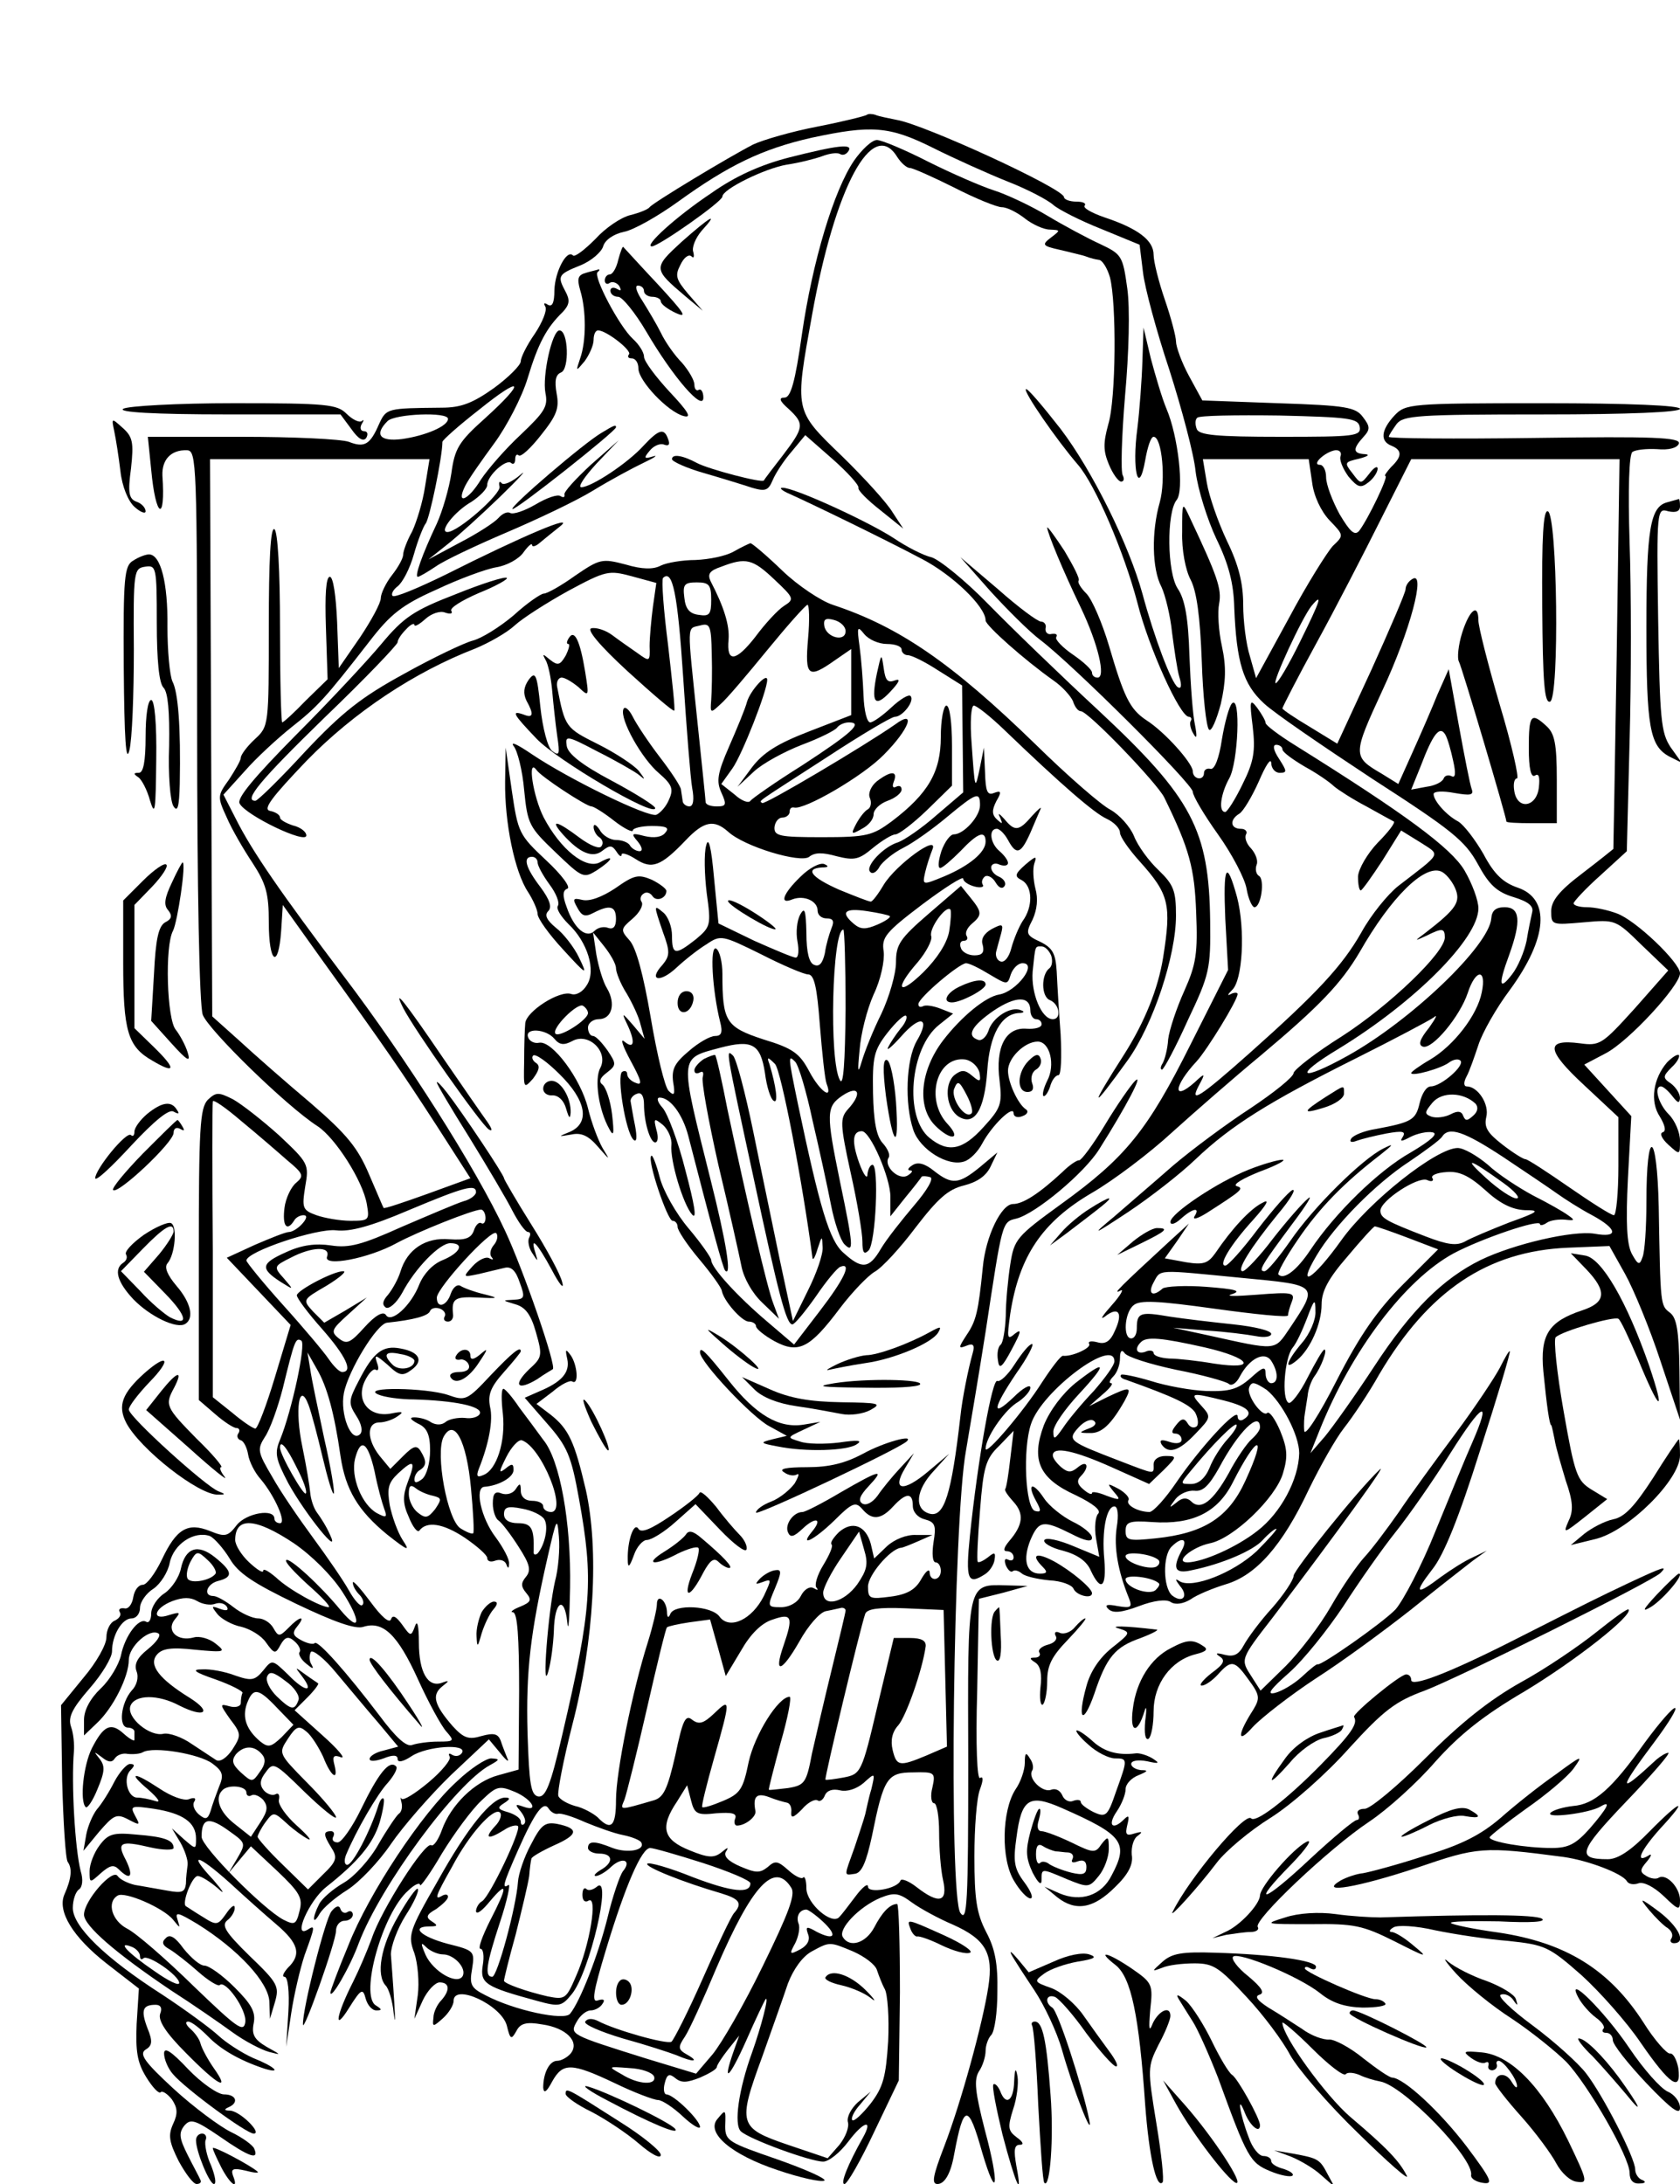 <svg version="1.0" xmlns="http://www.w3.org/2000/svg"
 width="300pt" height="390pt" viewBox="0 0 300 390"
 preserveAspectRatio="xMidYMid meet">
<g transform="translate(0,390) scale(0.1,-0.1)"
fill="#000000" stroke="none">
<path d="M1548 3695 c-2 -2 -42 -12 -88 -21 -47 -9 -98 -24 -115 -32 -43 -22
-179 -104 -185 -112 -3 -4 -18 -10 -34 -14 -17 -4 -45 -23 -63 -43 -19 -19
-37 -33 -40 -29 -11 11 -32 -29 -33 -62 0 -23 -4 -31 -12 -26 -6 4 -8 3 -4 -4
3 -6 -5 -27 -19 -48 -14 -20 -25 -42 -25 -49 0 -7 -22 -29 -48 -48 -38 -27
-59 -35 -93 -35 -98 -1 -99 -1 -112 -29 -16 -37 -26 -43 -54 -32 -14 5 -100 9
-192 9 l-167 0 6 -59 c8 -87 26 -95 20 -10 -1 28 15 46 44 45 17 -1 18 -21 18
-490 0 -295 4 -501 10 -518 10 -27 149 -163 205 -199 32 -21 81 -98 88 -139 5
-29 4 -30 -29 -30 -19 0 -47 5 -61 10 -25 9 -26 13 -20 51 7 40 6 42 -46 91
-30 27 -67 56 -83 65 -26 13 -30 13 -45 -1 -14 -15 -16 -50 -16 -276 l0 -260
29 -25 c16 -14 33 -25 38 -25 5 0 7 -4 4 -9 -4 -5 -2 -11 4 -13 5 -1 11 -13
13 -25 2 -13 12 -33 23 -45 25 -30 46 -78 34 -78 -6 0 -10 4 -10 8 0 19 -50
10 -67 -11 -16 -21 -21 -22 -48 -11 -40 16 -60 4 -86 -51 -12 -25 -27 -45 -34
-45 -8 0 -15 -10 -17 -22 -2 -13 -9 -22 -16 -20 -8 1 -11 -2 -8 -7 3 -5 -1
-11 -9 -15 -8 -3 -15 -16 -15 -30 0 -13 -18 -45 -41 -72 l-40 -49 2 -135 c2
-74 6 -140 10 -145 8 -11 7 -29 -6 -58 -13 -30 15 -76 75 -123 l58 -45 -4 -63
c-2 -49 1 -69 17 -95 11 -18 23 -31 26 -27 3 3 12 -3 20 -13 10 -15 11 -25 2
-44 -9 -20 -7 -32 10 -66 12 -22 26 -41 32 -41 6 0 9 3 7 7 -2 5 -13 25 -23
45 -15 30 -16 39 -6 52 11 13 19 11 63 -19 53 -37 71 -43 62 -22 -2 6 -21 20
-42 30 -20 10 -66 44 -102 77 -52 48 -62 62 -50 70 12 7 13 15 3 39 -12 32 -8
41 15 41 9 0 12 -6 8 -16 -4 -12 10 -34 46 -70 57 -58 81 -71 49 -26 -11 16
-21 35 -23 43 -2 8 -10 19 -18 26 -8 7 -10 13 -4 13 6 0 21 -12 35 -26 22 -23
56 -43 101 -58 33 -10 18 4 -20 19 -20 9 -48 27 -62 40 -14 13 -59 46 -100 73
-103 66 -160 122 -160 155 0 14 5 29 11 33 6 4 8 17 3 33 -10 39 -17 156 -12
214 1 12 -1 32 -5 43 -6 17 1 32 33 69 22 25 40 55 40 66 0 29 18 59 35 59 8
0 15 8 15 19 0 10 11 26 24 34 13 9 26 30 29 46 7 34 44 58 72 48 8 -4 24 -22
35 -40 15 -26 42 -44 119 -81 67 -32 106 -46 120 -41 35 11 61 -14 97 -93 19
-42 42 -84 51 -94 15 -17 14 -18 -15 -18 -17 0 -37 -3 -46 -6 -10 -4 -29 13
-58 52 -60 79 -110 135 -116 130 -2 -3 -13 -1 -24 5 -15 8 -17 13 -7 25 16 20
4 18 -16 -3 -16 -16 -18 -16 -27 0 -5 9 -17 17 -27 17 -10 0 -30 9 -44 20 -14
11 -30 20 -36 20 -19 0 -12 22 9 27 27 7 25 17 -6 42 -31 25 -53 17 -61 -20
-3 -15 -16 -35 -29 -44 -13 -8 -24 -25 -24 -36 0 -11 -4 -18 -9 -15 -13 8 -38
-25 -45 -60 -4 -17 -20 -44 -36 -59 -19 -18 -30 -39 -30 -56 l0 -28 23 22 c29
27 57 83 57 113 0 24 37 57 53 47 5 -3 -3 -15 -19 -28 -19 -15 -25 -27 -20
-40 4 -11 0 -25 -9 -34 -19 -22 -24 -65 -7 -66 6 0 12 -3 12 -7 0 -5 0 -11 0
-15 0 -3 -9 2 -19 11 -23 21 -36 15 -57 -26 -15 -30 -22 -94 -11 -105 3 -3 13
12 21 32 13 31 14 41 4 54 -11 14 -11 14 4 3 11 -9 18 -10 23 -2 4 6 14 10 23
8 10 -1 22 0 27 3 19 11 101 -3 124 -20 19 -14 21 -21 12 -42 -5 -13 -12 -32
-15 -43 -5 -15 -9 -16 -21 -6 -8 7 -12 17 -8 23 4 6 0 8 -10 4 -9 -3 -31 5
-52 19 -47 31 -58 30 -20 -2 18 -16 23 -24 12 -20 -10 3 -24 6 -32 6 -17 0
-26 35 -12 49 8 8 8 11 -1 11 -6 0 -19 -15 -28 -32 -9 -18 -23 -40 -31 -49 -7
-9 -16 -29 -19 -45 l-5 -29 28 34 c26 30 31 33 52 22 21 -11 22 -11 12 7 -9
17 -7 18 34 12 51 -8 75 -24 75 -53 0 -20 0 -20 -22 -1 l-21 19 15 -25 c8 -14
14 -32 13 -40 -1 -8 -3 -23 -3 -34 -2 -15 -7 -17 -34 -12 -18 3 -44 8 -57 10
-13 3 -27 10 -31 16 -9 14 -60 -44 -60 -69 0 -20 57 -69 155 -135 39 -25 88
-59 110 -75 22 -16 51 -31 65 -35 23 -6 23 -6 -4 9 -22 13 -27 22 -23 42 4 20
-4 34 -34 64 -22 22 -46 39 -54 39 -8 0 -24 14 -37 30 -15 21 -25 27 -32 19
-8 -7 -6 -13 7 -20 10 -6 33 -24 51 -40 18 -16 35 -26 38 -24 10 11 49 -44 46
-66 -3 -19 -14 -11 -93 65 -49 48 -102 94 -118 102 -27 14 -37 47 -17 59 13 8
82 -22 99 -43 13 -16 13 -16 8 0 -5 15 1 13 36 -8 72 -45 127 -104 128 -139
l1 -30 9 30 c8 28 5 34 -45 82 -44 43 -51 55 -40 64 8 6 14 17 13 23 0 6 -7 1
-15 -11 -15 -21 -17 -22 -42 -6 -15 9 -28 18 -30 19 -8 5 11 54 21 54 6 0 22
-10 36 -22 14 -13 10 -6 -8 15 -47 50 -29 47 29 -5 26 -24 63 -57 83 -74 40
-34 46 -54 21 -78 -8 -9 -11 -16 -6 -16 6 0 9 -26 7 -62 l-4 -63 9 60 c5 33
16 80 24 104 19 52 19 54 5 45 -27 -16 3 52 33 76 57 45 84 77 96 116 6 21 9
40 7 42 -3 3 -7 -4 -10 -14 -14 -44 -45 -104 -55 -104 -5 0 -6 8 -2 18 18 43
56 109 75 129 11 13 18 26 14 29 -12 12 -32 -14 -62 -76 -16 -33 -35 -60 -42
-60 -8 0 -11 5 -8 10 3 6 1 10 -4 10 -14 0 -14 -6 1 -30 11 -17 9 -24 -15 -47
l-27 -27 -45 44 c-25 24 -45 47 -45 50 0 3 6 15 14 26 14 19 15 19 38 -2 13
-12 30 -24 38 -28 8 -4 -1 7 -20 24 -19 17 -34 38 -32 46 2 9 -1 13 -6 10 -5
-3 -15 0 -21 7 -8 10 -7 19 4 33 13 18 16 16 69 -36 31 -30 56 -50 56 -45 0 5
-23 33 -52 62 -51 52 -51 52 -34 78 15 23 20 24 33 13 9 -7 22 -28 30 -45 14
-36 28 -45 20 -14 -4 15 -1 18 12 13 9 -3 -6 15 -33 39 l-50 45 23 23 c12 12
21 24 19 25 -1 1 -12 8 -23 16 -19 14 -19 14 -6 -3 23 -30 6 -29 -24 2 -29 28
-29 28 -45 8 -15 -18 -21 -19 -50 -9 -18 7 -45 12 -59 11 -20 0 -14 -5 24 -18
28 -10 49 -21 48 -24 -2 -4 -3 -12 -3 -18 0 -6 -9 -9 -20 -6 -18 5 -18 4 1
-23 20 -26 20 -29 4 -54 -10 -15 -22 -23 -29 -19 -6 4 -26 17 -44 29 -17 12
-40 20 -50 18 -24 -6 -67 29 -59 50 8 20 49 21 88 0 44 -22 59 -12 18 14 -55
34 -74 59 -59 77 9 11 25 14 69 9 53 -5 55 -4 36 11 -11 9 -29 14 -39 11 -29
-8 -50 12 -34 32 11 13 10 14 -10 8 -32 -11 -28 12 6 25 19 7 32 7 44 0 10 -6
24 -8 32 -5 8 3 17 1 21 -5 4 -7 -1 -8 -12 -4 -16 6 -16 5 -5 -9 7 -9 27 -20
43 -23 16 -4 36 -16 44 -28 15 -21 17 -21 26 -4 8 14 14 16 25 6 7 -6 12 -15
9 -19 -3 -4 3 -14 12 -21 12 -10 14 -10 9 -1 -4 6 -4 16 -1 22 3 5 24 -11 46
-38 22 -26 55 -66 75 -89 l35 -42 -26 -7 c-14 -3 -25 -10 -25 -15 0 -5 11 -4
25 1 17 7 25 6 25 -1 0 -7 10 -5 25 5 27 18 100 23 90 6 -4 -6 -11 -7 -17 -4
-6 4 -8 3 -5 -3 3 -5 -14 -26 -38 -46 -24 -20 -45 -33 -48 -29 -2 4 -2 1 0 -7
2 -8 0 -17 -5 -20 -4 -3 -21 -28 -36 -54 -15 -27 -43 -58 -62 -69 -19 -11 -39
-28 -44 -38 -13 -25 -12 -40 1 -17 6 10 28 29 49 42 22 14 57 51 78 82 22 32
70 87 107 123 l68 64 20 -24 c11 -14 17 -18 13 -10 -3 8 -9 22 -12 32 -5 12
-12 14 -34 8 -23 -7 -32 -4 -52 18 -33 38 -37 55 -19 70 14 11 14 12 0 7 -25
-9 -41 19 -41 72 0 31 -3 41 -7 29 -7 -19 -8 -18 -23 3 -11 15 -17 18 -20 9
-3 -7 -17 5 -36 31 -18 24 -32 40 -32 35 0 -6 5 -15 12 -22 6 -6 9 -15 5 -18
-3 -4 -14 8 -24 26 -10 18 -39 60 -64 94 -25 34 -58 82 -73 109 -26 44 -27 49
-13 71 9 13 23 52 32 87 21 86 23 91 33 85 9 -5 -17 -126 -38 -177 -10 -24 -8
-34 15 -78 31 -56 95 -135 74 -91 -6 14 -17 31 -23 39 -6 8 -11 24 -12 35 -1
12 -7 48 -14 82 -14 66 -6 120 11 75 5 -13 16 -55 25 -93 9 -38 18 -68 20 -65
2 2 -5 46 -17 98 -11 52 -23 108 -25 124 l-5 30 17 -30 c18 -31 31 -78 42
-155 9 -61 32 -98 83 -140 38 -30 42 -31 28 -10 -9 14 -19 42 -23 62 -5 30 -3
40 15 57 28 26 32 23 17 -16 -9 -24 -9 -38 2 -62 7 -18 16 -29 19 -24 13 17
42 13 81 -13 22 -15 40 -31 40 -36 0 -6 6 -8 14 -5 8 3 17 1 20 -6 3 -9 5 -8
5 1 1 7 -10 28 -24 47 -26 34 -38 89 -20 90 26 2 52 17 52 30 0 12 -3 12 -15
2 -12 -9 -11 -5 2 21 9 18 22 32 28 30 35 -12 82 -128 52 -128 -8 0 -14 5 -14
10 0 6 -9 10 -20 10 -12 0 -20 7 -20 18 0 14 -2 14 -9 3 -5 -8 -16 -11 -25 -8
-12 5 -16 0 -16 -18 0 -13 5 -27 10 -30 6 -4 22 -25 36 -47 20 -31 23 -42 13
-54 -9 -11 -9 -17 1 -29 10 -12 8 -16 -11 -24 -13 -5 -19 -10 -13 -10 8 -1 11
-44 11 -141 l-1 -140 -36 -10 c-42 -11 -85 -53 -101 -98 -6 -17 -15 -30 -19
-27 -11 7 -89 -115 -106 -166 -8 -22 -23 -57 -33 -77 -31 -61 -36 -93 -8 -48
22 35 25 36 30 17 3 -11 11 -21 19 -21 11 0 10 2 -1 9 -29 18 12 165 58 205
11 11 21 15 21 10 0 -5 18 20 39 56 22 36 53 78 70 94 28 27 32 28 61 16 30
-13 44 -37 14 -26 -14 5 -15 4 -4 -9 7 -9 10 -18 6 -22 -3 -3 -6 -2 -6 4 0 6
-10 13 -23 17 -18 5 -20 8 -7 16 11 7 12 10 2 10 -24 0 -67 -53 -121 -150 -51
-89 -53 -96 -41 -128 6 -18 9 -52 6 -75 l-6 -42 15 33 c8 17 22 32 30 32 18 0
19 -14 3 -32 -7 -7 -14 -21 -14 -31 -2 -17 -1 -17 17 -1 10 9 19 23 19 31 0
32 85 -7 95 -44 6 -25 8 -26 17 -10 7 14 18 17 46 12 43 -6 68 -31 51 -52 -6
-7 -17 -13 -24 -13 -14 0 -25 -22 -25 -48 1 -11 6 -8 16 11 19 34 34 34 112
-3 35 -17 70 -30 77 -30 7 0 27 -13 44 -29 17 -16 31 -24 31 -19 0 12 -47 58
-60 58 -4 0 -6 9 -3 20 4 16 8 18 19 9 11 -9 21 -8 44 1 16 7 30 15 30 19 0 3
9 17 20 31 l20 25 -10 -28 c-21 -60 -8 -49 22 18 17 39 33 72 35 75 7 7 -8
-50 -24 -95 -24 -66 -33 -129 -20 -141 15 -14 124 -54 147 -54 10 0 30 16 45
36 27 36 45 41 26 7 -27 -48 -41 -83 -33 -83 5 0 29 42 53 93 l44 92 2 157 c0
87 -2 158 -5 158 -13 0 -27 -15 -41 -42 -15 -28 -44 -37 -56 -17 -9 14 29 54
67 70 25 10 33 9 56 -8 15 -11 48 -29 74 -40 58 -26 72 -51 63 -110 -10 -66
-49 -208 -79 -286 -20 -52 -23 -67 -12 -67 13 0 24 19 30 54 17 90 25 91 50 2
27 -91 31 -57 5 39 -18 70 -20 91 -11 106 7 10 12 27 12 37 0 10 5 23 10 28 6
6 11 40 11 77 1 50 -4 77 -20 107 -17 33 -21 58 -21 135 0 51 4 105 10 120 6
16 6 24 0 20 -5 -3 -8 56 -5 157 l3 163 44 11 43 12 -36 1 c-73 2 -71 9 -70
-315 0 -254 -2 -287 -14 -270 -21 28 -13 702 10 826 8 47 24 142 35 212 30
197 29 196 55 202 35 9 122 82 148 124 48 76 80 137 64 122 -8 -8 -33 -44 -54
-79 -21 -35 -42 -63 -46 -63 -3 1 -17 -8 -30 -21 -41 -38 -70 -57 -88 -57 -21
0 -49 -58 -54 -113 -8 -80 -12 -96 -29 -121 -15 -23 -15 -25 0 -19 12 5 15 1
11 -13 -8 -28 -19 -83 -22 -113 -16 -140 -29 -181 -55 -174 -28 8 -25 42 8 77
l27 30 -38 -32 c-44 -37 -65 -34 -41 6 l16 27 -25 -27 c-14 -15 -32 -37 -40
-49 -9 -12 -20 -18 -27 -14 -8 5 -5 14 11 31 30 32 21 30 -50 -11 -32 -19 -63
-35 -68 -35 -16 0 -32 -22 -26 -36 4 -10 10 -9 26 6 23 22 37 19 17 -5 -24
-29 4 -15 40 20 32 32 38 34 50 20 17 -20 33 -19 55 5 23 25 35 25 35 1 0 -11
9 -21 21 -24 19 -5 21 -11 16 -41 -3 -20 -2 -36 4 -36 5 0 9 -7 9 -15 0 -18
-20 -20 -20 -2 -1 6 -7 1 -15 -13 -10 -18 -24 -27 -54 -31 -38 -5 -41 -4 -41
18 0 20 39 66 58 69 4 0 18 6 32 12 l25 11 -29 0 c-17 1 -39 -8 -52 -20 l-23
-22 -6 26 c-9 33 -33 42 -57 21 -10 -10 -16 -19 -13 -22 3 -3 -4 -19 -15 -37
-11 -18 -16 -36 -12 -40 4 -5 2 -5 -5 -1 -7 4 -17 -2 -23 -14 -6 -12 -21 -20
-35 -20 -25 0 -25 1 -11 34 12 29 12 34 0 32 -8 -1 -20 -8 -27 -15 -9 -10 -9
-11 5 -6 16 6 16 5 2 -25 -21 -42 -61 -61 -79 -37 -14 20 -81 23 -88 5 -3 -8
-6 -7 -6 4 -1 21 -18 33 -18 13 0 -8 -7 -38 -16 -67 -28 -88 -57 -233 -57
-282 0 -48 -9 -56 -33 -31 -8 7 -26 17 -40 20 -14 4 -28 12 -30 18 -2 7 9 64
25 127 39 150 48 313 24 420 -20 85 -30 108 -63 134 l-25 19 29 22 c15 13 31
21 35 18 12 -7 9 30 -3 47 -9 12 -10 11 -6 -7 5 -24 -10 -41 -51 -58 l-25 -11
40 -46 c36 -41 43 -57 57 -135 26 -144 23 -194 -30 -421 -21 -91 -30 -112 -43
-110 -13 3 -16 21 -19 113 -3 111 5 179 36 315 16 70 17 72 20 36 2 -22 -1
-58 -7 -80 -12 -52 -24 -204 -12 -161 5 17 9 49 10 72 1 54 19 65 24 16 2 -21
4 7 5 62 2 116 -18 228 -48 264 -11 15 -30 41 -43 58 -12 18 -25 33 -28 33 -4
0 -4 -20 -1 -45 5 -49 -11 -100 -35 -109 -11 -5 -13 -2 -8 11 18 45 26 87 20
111 -4 22 1 35 25 62 16 18 30 35 30 37 0 10 -15 -2 -54 -43 -42 -45 -45 -46
-76 -35 -39 13 -156 15 -125 1 11 -5 40 -9 65 -9 70 -2 121 -12 117 -25 -2 -6
-14 -10 -27 -8 -12 1 -28 -2 -34 -7 -7 -6 -17 -6 -26 -1 -8 6 -22 9 -30 9 -10
0 -7 -4 6 -11 16 -7 22 -19 22 -48 0 -22 -6 -44 -14 -51 -9 -7 -14 -8 -14 -1
0 6 4 14 10 17 12 8 12 16 1 34 -7 11 -13 9 -31 -9 l-23 -23 -19 23 c-23 29
-24 60 0 60 9 0 24 5 32 11 12 8 9 9 -11 5 -39 -8 -64 22 -48 57 7 15 16 24
20 21 5 -3 6 3 2 13 -5 15 -2 14 19 -4 21 -20 27 -21 43 -9 22 16 14 32 -20
38 -31 6 -48 -6 -74 -57 -19 -36 -19 -41 -5 -63 10 -15 12 -28 7 -33 -16 -16
-36 36 -29 73 8 41 59 124 77 126 47 5 74 12 77 21 2 5 10 7 18 4 7 -3 11 -9
8 -14 -3 -5 0 -9 6 -9 6 0 10 6 9 13 -3 28 3 32 44 30 38 -2 39 -1 11 6 -17 4
-36 11 -42 15 -6 3 -13 -3 -17 -14 -7 -22 -25 -28 -25 -7 1 18 97 123 106 115
4 -4 2 -14 -4 -21 -7 -8 -8 -18 -4 -22 4 -5 2 -5 -4 -2 -6 4 -20 -3 -30 -14
-18 -20 -18 -20 11 -14 17 4 37 9 46 11 12 3 20 -5 27 -26 10 -27 9 -30 -11
-31 -21 -1 -20 -1 3 -8 18 -5 28 -18 37 -50 12 -42 11 -45 -12 -66 -30 -29
-21 -39 14 -18 14 10 27 17 28 18 8 3 -53 179 -85 247 -52 112 -176 307 -289
456 -111 147 -163 222 -192 280 l-22 43 38 42 c20 23 58 58 83 78 47 37 60 51
140 154 37 48 58 65 119 92 40 19 89 37 107 40 19 3 41 15 49 27 8 11 15 17
15 13 0 -4 6 -3 13 3 6 5 23 19 37 30 30 24 -67 -17 -204 -86 -49 -24 -92 -42
-95 -38 -3 3 1 11 9 17 9 7 22 32 29 57 7 25 17 50 21 55 7 8 30 119 30 146 0
3 29 29 65 57 78 63 86 53 11 -15 -47 -42 -54 -54 -60 -98 -4 -27 -16 -68 -26
-90 -27 -57 -40 -95 -34 -95 3 0 18 9 33 19 14 10 71 37 125 60 54 23 124 56
155 75 31 19 72 41 91 50 19 9 26 14 16 11 -16 -5 -17 -3 -6 10 7 9 19 14 26
11 8 -3 11 0 7 10 -7 20 -16 18 -44 -12 -28 -31 -93 -74 -111 -74 -7 0 6 19
27 42 l40 42 -50 -44 c-27 -25 -49 -49 -47 -53 1 -5 -2 -6 -7 -3 -5 4 -25 -3
-45 -15 -19 -11 -39 -18 -45 -15 -5 3 -14 -1 -21 -9 -7 -8 -38 -28 -69 -44
l-56 -30 34 27 c19 15 62 54 95 86 34 33 49 50 35 38 -14 -12 -29 -19 -33 -15
-4 5 -6 2 -4 -6 3 -13 -74 -81 -93 -81 -16 0 13 37 43 54 15 10 28 23 28 30 0
17 35 48 43 39 4 -3 7 0 7 7 0 7 3 10 6 7 4 -4 22 13 40 36 28 35 33 48 28 74
-4 23 -2 34 8 38 15 6 13 75 -3 75 -13 0 -31 -81 -25 -112 5 -24 -2 -34 -44
-74 -28 -26 -59 -62 -71 -80 -23 -38 -46 -47 -28 -11 6 12 30 46 52 76 22 30
49 82 59 115 19 63 34 91 63 119 12 13 13 21 5 36 -15 28 -14 31 26 47 20 8
38 24 41 34 3 11 18 22 37 26 17 3 61 28 97 54 90 65 150 94 238 114 107 23
139 21 217 -18 38 -19 98 -46 133 -60 36 -14 72 -33 82 -42 9 -8 48 -28 86
-43 l68 -28 6 -49 c3 -27 24 -105 47 -174 22 -69 44 -151 47 -182 4 -32 21
-86 37 -120 22 -45 31 -80 32 -123 4 -98 16 -137 53 -171 18 -17 106 -77 194
-135 141 -91 165 -110 188 -152 20 -37 34 -50 64 -59 26 -8 36 -16 33 -27 -2
-9 -7 -32 -10 -51 -4 -19 -15 -46 -26 -60 -23 -30 -25 -19 -5 35 22 61 19 85
-8 85 -16 0 -23 -6 -24 -20 -4 -49 -143 -182 -256 -245 -86 -48 -100 -38 -17
12 136 83 250 197 250 251 0 14 -11 44 -25 68 -24 40 -105 100 -302 223 -29
18 -53 36 -53 40 0 4 -7 16 -15 27 -13 17 -14 14 -8 -34 5 -43 2 -62 -18 -102
-13 -27 -27 -49 -31 -50 -13 0 -8 33 7 60 16 28 21 150 5 134 -5 -5 -13 -34
-18 -64 -5 -34 -13 -54 -20 -53 -7 2 -12 -2 -12 -7 0 -15 -20 -12 -20 3 -1 15
-50 70 -83 91 -30 20 -40 42 -67 134 -12 40 -30 82 -40 92 -10 10 -16 20 -14
23 3 3 -9 26 -25 53 -17 26 -31 45 -31 42 0 -9 29 -79 60 -143 31 -65 45 -125
30 -125 -6 0 -10 4 -10 9 0 5 -15 19 -34 32 -19 13 -32 27 -30 31 3 5 0 7 -8
6 -7 -2 -12 3 -11 10 2 6 -2 12 -8 12 -6 0 -41 26 -77 58 l-67 57 53 -60 c30
-33 70 -73 90 -88 58 -44 272 -257 272 -271 0 -7 20 -41 45 -76 25 -35 48 -79
51 -97 3 -18 10 -33 14 -33 12 0 19 50 8 56 -5 3 -7 12 -4 20 3 7 -2 20 -10
29 -8 8 -12 19 -9 25 3 5 -1 10 -9 10 -19 0 -21 16 -3 27 7 4 23 31 35 58 12
28 21 42 22 33 0 -10 7 -18 15 -18 14 0 13 3 -1 25 -10 15 -12 25 -5 25 6 0
11 -4 11 -8 0 -5 18 -18 40 -31 22 -12 45 -28 52 -35 7 -6 33 -23 58 -36 25
-14 47 -26 49 -27 3 -2 -10 -19 -29 -38 -18 -19 -34 -46 -35 -60 0 -14 2 -25
5 -25 3 1 20 25 39 54 l33 53 34 -21 c37 -24 40 -17 -39 -78 -19 -15 -49 -52
-66 -83 -34 -60 -80 -109 -199 -215 -90 -80 -109 -92 -91 -58 12 22 11 23 -8
5 -40 -35 -37 -6 4 38 19 21 73 109 73 120 0 3 -6 3 -12 0 -7 -4 -6 -1 2 7 19
17 24 108 9 166 -19 69 -25 57 -21 -39 l5 -91 -67 -133 c-77 -154 -116 -202
-231 -285 -80 -58 -84 -63 -91 -108 -4 -26 -8 -67 -8 -92 -1 -25 -5 -48 -9
-51 -5 -4 -7 -16 -5 -28 2 -17 7 -14 25 20 16 30 18 37 6 28 -15 -13 -15 -9
-9 35 16 103 57 164 146 216 38 22 103 71 143 108 41 37 112 99 158 137 106
89 144 129 177 185 56 98 115 156 145 144 8 -3 19 -16 25 -29 11 -25 4 -37
-53 -81 -20 -15 -20 -15 2 -5 28 14 33 14 33 -3 0 -27 -98 -121 -183 -176 -48
-30 -86 -60 -87 -66 0 -7 -35 -35 -77 -63 -43 -28 -105 -74 -139 -103 -33 -29
-81 -70 -105 -91 -41 -34 -39 -34 26 9 39 26 93 68 120 94 63 60 130 102 286
180 68 34 130 67 139 73 8 7 4 -1 -8 -18 -17 -21 -20 -31 -11 -34 17 -5 66 54
80 96 14 43 34 44 25 1 -8 -41 -50 -95 -92 -120 -19 -11 -34 -22 -34 -24 0 -7
54 8 68 19 7 5 16 7 20 3 8 -9 -35 -46 -53 -46 -8 0 -16 -13 -20 -30 -7 -30
-14 -34 -78 -46 -20 -3 -40 -11 -44 -17 -4 -6 0 -8 10 -4 8 3 32 9 53 13 28 5
35 4 29 -6 -6 -9 -3 -9 14 0 12 6 30 10 39 8 11 -2 -2 -14 -39 -36 -57 -32
-135 -108 -179 -174 -24 -36 -47 -54 -57 -44 -3 2 13 31 35 63 38 56 82 101
147 151 24 19 25 21 5 11 -38 -19 -125 -105 -166 -165 -21 -30 -41 -54 -46
-54 -12 0 -5 11 50 85 25 33 37 53 28 45 -10 -8 -38 -40 -63 -72 -24 -32 -49
-58 -54 -58 -12 0 14 42 63 102 22 26 33 45 26 43 -7 -3 -35 -35 -62 -70 -27
-36 -53 -65 -58 -65 -13 0 9 37 50 82 25 28 30 38 16 30 -22 -11 -55 -47 -84
-90 -13 -18 -21 -21 -52 -16 l-38 7 22 31 21 31 -34 -31 c-90 -83 -103 -96
-89 -89 8 5 2 -7 -15 -26 -16 -18 -22 -27 -12 -20 24 19 33 7 18 -25 -8 -19
-17 -25 -31 -21 -11 3 -18 2 -15 -3 4 -7 -31 -23 -47 -21 -4 0 -20 -21 -37
-47 -33 -52 -101 -132 -101 -119 0 19 31 65 54 81 15 9 26 22 26 28 0 7 -14
-1 -30 -17 -40 -38 -38 -21 5 43 20 28 32 52 28 52 -5 0 -18 -16 -31 -36 -12
-19 -26 -32 -31 -30 -9 6 -35 -141 -49 -276 -8 -79 -4 -89 27 -69 8 5 16 17
17 26 2 13 0 14 -12 4 -8 -6 -16 -10 -18 -8 -2 2 0 44 4 92 6 77 10 92 34 115
l26 27 -6 -50 c-3 -27 -7 -52 -9 -54 -2 -2 5 -12 15 -23 19 -21 17 -41 -8 -70
-10 -12 -11 -18 -4 -18 7 0 12 -5 12 -11 0 -5 -4 -7 -10 -4 -6 3 -7 -1 -4 -10
4 -9 9 -13 12 -11 3 3 10 2 17 -4 6 -5 28 -10 49 -12 21 -1 40 -8 43 -15 5
-12 33 -19 33 -8 0 9 -37 40 -68 57 -32 17 -42 12 -20 -10 9 -9 8 -12 -5 -12
-25 0 -31 25 -17 60 15 35 23 36 73 11 25 -13 37 -15 37 -7 0 7 -16 20 -35 29
-18 9 -42 28 -51 42 -20 30 -31 26 -14 -5 10 -18 9 -21 -2 -18 -17 6 -22 110
-7 155 19 59 149 156 149 112 0 -7 -17 -30 -37 -53 -21 -22 -46 -52 -55 -66
-14 -20 -17 -22 -17 -7 -1 10 20 40 45 67 53 57 50 64 -6 20 -23 -19 -45 -48
-56 -75 -23 -62 -9 -95 57 -125 31 -15 46 -27 40 -33 -5 -5 -7 -25 -4 -43 l6
-34 -46 19 c-26 11 -49 16 -52 11 -3 -5 12 -14 33 -19 26 -7 43 -19 50 -36 18
-38 28 -30 24 20 -5 52 4 95 18 95 6 0 8 -15 4 -38 -5 -35 2 -77 22 -126 6
-16 4 -18 -20 -14 -20 4 -24 2 -17 -5 8 -8 23 -7 55 5 26 10 49 13 57 7 8 -5
22 -3 35 5 11 8 40 20 63 27 54 16 101 69 148 169 20 41 48 91 63 110 15 19
44 62 63 96 88 149 193 220 337 226 l74 3 28 -50 c15 -27 44 -97 63 -155 l35
-105 -1 90 c-1 69 -5 92 -17 101 -17 13 -17 12 -20 189 -3 137 -22 145 -22 8
0 -45 -3 -89 -7 -98 -5 -15 -8 -14 -19 6 -9 17 -11 55 -7 135 l6 111 -42 46
-42 46 38 20 c41 21 133 121 133 143 0 19 -79 95 -113 107 -16 6 -39 11 -53
11 -13 0 -24 3 -24 7 0 3 21 26 48 50 l47 43 5 198 c3 108 3 267 0 352 -3 98
-1 158 5 163 6 4 25 6 44 5 21 -2 36 2 39 10 3 11 -45 13 -257 10 -144 -2
-261 -1 -261 2 0 3 7 13 14 23 12 15 37 17 260 17 157 0 246 4 246 10 0 6 -88
10 -245 10 -238 0 -245 -1 -265 -22 -24 -26 -26 -46 -5 -54 19 -8 19 -19 -1
-38 -8 -9 -13 -16 -10 -16 6 0 -31 -77 -47 -98 -8 -9 -16 -2 -35 30 -13 24
-24 53 -24 66 0 12 -5 22 -11 22 -16 0 9 23 27 26 8 1 12 -4 10 -10 -3 -7 4
-23 14 -37 17 -20 22 -21 36 -10 9 7 16 18 16 24 0 6 -7 2 -15 -9 -15 -19 -15
-19 -30 1 -15 19 -14 20 12 26 15 4 20 7 11 8 -22 1 -23 9 -4 30 13 14 13 19
0 36 -13 18 -30 21 -151 25 l-136 5 -24 44 c-13 24 -23 52 -23 61 0 9 -9 43
-20 75 -11 32 -20 68 -20 80 0 26 -28 47 -88 67 -23 8 -39 17 -35 21 3 4 -3 7
-15 7 -12 0 -22 4 -22 8 0 15 -250 130 -299 138 -14 3 -31 6 -38 9 -6 2 -13 2
-15 0z m-748 -543 c0 -13 -40 -30 -82 -36 -40 -5 -50 8 -26 32 13 13 108 17
108 4z m1628 -14 c3 -17 -9 -18 -141 -18 -115 0 -146 3 -150 14 -3 8 -3 17 1
20 3 4 69 5 146 4 125 -3 141 -5 144 -20z m-1669 -107 c-4 -27 -15 -63 -23
-80 -9 -16 -16 -35 -16 -41 0 -7 -9 -23 -20 -37 -11 -14 -20 -33 -20 -41 0 -9
-17 -40 -37 -70 l-38 -55 -3 82 c-2 47 -7 81 -13 81 -7 0 -9 -33 -7 -91 l3
-92 -39 -38 c-21 -22 -40 -39 -42 -39 -2 0 -4 76 -4 169 0 103 -4 172 -10 176
-7 4 -10 -56 -10 -173 0 -178 0 -179 -25 -202 -14 -13 -25 -28 -25 -33 0 -5
-10 -22 -21 -39 -21 -29 -21 -31 -4 -68 9 -21 30 -57 46 -81 24 -37 29 -54 29
-106 0 -73 17 -85 22 -16 l3 47 70 -98 c118 -164 141 -198 204 -295 l61 -95
-77 -28 c-42 -15 -77 -27 -78 -25 -1 1 -12 28 -26 60 -20 47 -39 71 -104 127
-44 37 -102 88 -128 112 l-48 43 -2 498 -2 497 196 0 196 0 -8 -49z m1584 8
c3 -25 16 -52 31 -68 26 -27 26 -27 6 -46 -10 -11 -46 -68 -78 -128 l-59 -108
-11 39 c-7 22 -12 63 -12 92 0 38 -8 71 -29 114 -16 34 -32 80 -36 104 l-7 42
95 0 94 0 6 -41z m544 -306 c-3 -192 -6 -349 -6 -349 -1 -1 -26 -21 -56 -44
-41 -31 -55 -49 -55 -67 0 -25 1 -25 58 -20 57 5 57 5 104 -41 l47 -45 -60
-68 c-58 -64 -62 -67 -98 -62 -62 8 -60 -12 8 -75 l61 -57 0 -87 c0 -49 -4
-88 -8 -88 -5 0 -41 23 -80 50 -39 27 -74 50 -78 50 -4 0 -23 12 -41 26 -27
21 -33 31 -29 49 6 23 -15 55 -35 55 -5 0 -6 7 0 18 5 9 14 35 21 56 7 22 32
66 56 98 68 93 73 163 14 183 -26 9 -42 24 -61 60 -15 26 -35 52 -45 58 -21
11 -44 37 -44 49 0 5 16 6 37 2 29 -5 35 -4 31 7 -3 8 -13 59 -23 114 l-18
100 -20 -45 c-10 -25 -30 -71 -44 -102 l-26 -58 -29 18 c-53 31 -53 33 1 150
49 105 78 214 53 198 -7 -4 -12 -12 -12 -18 0 -6 -28 -71 -61 -144 l-61 -132
-49 30 c-27 16 -49 31 -49 33 0 2 27 55 61 117 34 62 85 161 115 221 l54 107
186 0 186 0 -5 -347z m-565 22 c-20 -41 -40 -75 -44 -75 -7 0 47 117 64 138
21 25 16 10 -20 -63z m273 -214 c5 -22 4 -31 -3 -27 -6 3 -12 1 -14 -4 -2 -6
-15 -13 -31 -15 l-27 -5 17 42 c22 58 34 73 44 56 4 -7 10 -28 14 -47z m40
-612 c5 -6 4 -14 -4 -21 -11 -10 -14 -10 -18 -1 -3 9 -10 10 -23 3 -10 -5 -25
-7 -34 -4 -13 5 -12 8 2 25 17 20 55 19 77 -2z m-2122 -101 c29 -24 30 -28 16
-40 -9 -7 -19 -28 -21 -45 -4 -32 4 -43 17 -23 3 6 11 10 17 10 7 0 6 -6 -2
-15 -7 -8 -18 -15 -24 -15 -6 0 -33 -11 -61 -23 l-50 -23 57 -60 57 -60 -28
-93 c-15 -50 -31 -92 -35 -92 -4 0 -22 12 -41 28 l-35 28 0 260 c-1 143 -1
264 0 268 0 5 23 -11 51 -35 28 -23 65 -55 82 -70z m2171 6 c39 -26 82 -55 96
-65 14 -10 42 -28 63 -39 46 -25 48 -41 4 -33 -38 6 -143 -18 -203 -47 -67
-33 -124 -89 -190 -190 -34 -52 -74 -108 -88 -125 l-26 -30 16 40 c57 143 153
270 240 317 49 26 154 62 154 52 0 -3 6 -2 13 3 6 4 21 6 32 5 17 -2 18 -1 5
8 -8 6 -36 22 -62 35 -26 14 -63 38 -81 55 -19 16 -43 30 -54 30 -38 0 -159
-96 -208 -165 -50 -70 -81 -89 -44 -27 32 54 106 129 166 168 28 19 54 38 58
44 12 19 39 10 109 -36z m0 -46 c21 -15 32 -28 24 -28 -8 0 -32 16 -54 36 -43
39 -31 36 30 -8z m-32 -13 c26 -24 48 -35 71 -36 28 0 25 -3 -28 -22 -33 -13
-69 -28 -79 -34 -15 -8 -31 -6 -70 9 -70 27 -81 33 -81 46 0 18 66 61 83 55 8
-4 13 -2 10 3 -4 5 8 10 25 11 22 2 40 -6 69 -32z m-1802 -4 c0 -5 -10 -13
-22 -16 -13 -4 -62 -25 -111 -46 -71 -32 -94 -38 -126 -33 -27 4 -52 1 -80
-12 -45 -20 -47 -29 -10 -53 24 -15 24 -15 6 6 -19 21 -18 22 12 37 38 20 72
21 65 2 -7 -19 75 -3 124 24 39 21 137 60 151 60 4 0 8 -7 8 -15 0 -8 -4 -12
-8 -9 -4 2 -10 -4 -13 -14 -5 -13 -15 -17 -43 -15 -43 4 -76 -18 -88 -58 -4
-13 -14 -31 -22 -41 -10 -11 -11 -18 -4 -23 6 -3 19 8 29 26 23 44 67 89 86
89 26 0 18 -17 -13 -30 -18 -7 -34 -24 -42 -43 -15 -39 -51 -71 -60 -55 -5 7
-19 -1 -38 -22 -26 -29 -32 -31 -46 -20 -15 12 -13 16 17 43 l33 30 -38 -23
-38 -22 -20 20 c-19 21 -19 21 24 46 23 14 37 26 30 26 -18 0 -82 -34 -83 -43
0 -5 20 -32 45 -60 43 -49 56 -77 36 -77 -5 0 -15 10 -24 23 -8 12 -44 55 -81
96 -36 40 -66 77 -66 80 0 16 126 58 160 54 25 -3 62 7 130 36 100 42 120 47
120 32z m1663 -81 l55 -21 -62 -62 c-46 -46 -77 -90 -119 -172 -32 -63 -57
-101 -58 -90 -1 11 0 25 1 30 1 6 3 20 5 32 1 13 7 28 12 35 12 16 24 48 18
48 -3 0 -16 -23 -30 -50 -14 -28 -30 -48 -34 -45 -13 7 -7 80 7 98 7 8 18 32
26 53 13 35 15 36 15 12 1 -14 -10 -40 -24 -56 -28 -33 -33 -51 -9 -31 24 20
44 65 44 100 0 23 12 46 46 85 25 30 47 54 49 54 3 0 29 -9 58 -20z m-295 -72
c138 -13 137 -12 85 -90 -28 -41 -21 -40 -148 -12 l-60 13 60 -5 c33 -2 72 -7
88 -10 15 -3 27 -1 27 4 0 6 -30 13 -67 17 -38 4 -89 10 -115 14 -52 9 -58 7
-58 -21 0 -10 -4 -18 -10 -18 -15 0 -12 46 4 59 11 10 44 8 145 -6 72 -10 131
-16 131 -12 0 4 3 15 7 25 6 16 0 17 -63 12 -38 -3 -58 -3 -44 1 18 6 6 9 -45
13 -38 3 -74 1 -79 -3 -18 -16 -27 -9 -16 11 13 24 4 23 158 8z m-67 -124 c83
-19 96 -41 17 -29 -29 5 -65 9 -80 9 -16 1 -28 5 -28 10 0 4 -7 6 -15 2 -15
-5 -20 5 -8 17 10 11 38 8 114 -9z m-1411 -24 c0 -14 -27 -19 -39 -7 -18 18
-13 25 14 19 14 -2 25 -8 25 -12z m1360 -16 c47 -9 89 -21 94 -25 5 -5 14 1
20 13 17 32 44 46 56 28 13 -20 13 -40 0 -40 -5 0 -10 8 -10 17 0 14 -5 12
-27 -8 -23 -20 -37 -24 -78 -23 -27 1 -72 9 -100 18 -27 8 -51 13 -53 11 -3
-3 1 -7 9 -9 87 -31 113 -44 123 -58 5 -9 7 -21 3 -25 -5 -4 -12 -2 -16 5 -6
10 -11 10 -21 -3 -8 -10 -9 -15 -1 -15 6 0 11 -5 11 -11 0 -6 -9 -8 -21 -4
-15 5 -19 4 -15 -4 12 -18 31 -13 61 19 28 29 28 30 10 50 -21 23 -19 24 41 9
43 -11 54 -22 34 -34 -5 -3 -10 -1 -10 6 0 17 -67 -56 -110 -119 -19 -28 -40
-51 -47 -52 -20 0 -43 12 -38 21 3 4 -5 13 -17 20 -21 11 -22 11 -9 -5 13 -15
12 -16 -13 -7 -14 6 -26 8 -26 5 0 -4 -7 -1 -15 6 -11 9 -13 16 -5 24 16 16
12 30 -5 16 -12 -10 -18 -10 -30 0 -8 7 -15 16 -15 21 0 17 38 9 105 -21 l67
-30 26 25 c24 24 24 25 3 25 -12 0 -21 -6 -21 -15 0 -18 5 -19 -60 6 -91 35
-95 37 -74 60 9 10 21 16 27 12 6 -4 3 -10 -9 -14 -18 -7 -18 -8 2 -8 21 -1
38 15 62 57 14 26 11 27 -31 7 l-32 -16 24 21 c13 11 20 20 15 20 -4 0 -3 5 4
12 7 7 12 21 12 33 0 12 3 16 8 9 4 -7 45 -20 92 -30z m162 -36 c27 -22 58
-81 58 -113 -1 -47 -33 -107 -75 -139 -37 -29 -96 -55 -124 -56 -25 0 7 27 39
34 42 8 118 81 131 125 9 30 8 44 -5 76 -9 21 -19 35 -23 32 -7 -8 -32 23 -33
41 0 6 4 12 8 12 5 0 15 -6 24 -12z m-70 -88 c-11 -12 -26 -35 -32 -51 -8 -19
-20 -29 -33 -29 -20 0 -20 0 -1 23 41 50 78 86 82 83 2 -3 -5 -14 -16 -26z
m58 21 c0 -5 -7 -14 -15 -21 -8 -7 -27 -34 -41 -61 -28 -50 -50 -67 -67 -50
-7 7 -16 7 -26 -2 -14 -11 -14 -10 -2 6 8 10 23 16 34 15 15 -2 26 9 44 41 34
64 73 103 73 72z m-1409 -108 c4 -43 6 -79 4 -81 -2 -2 -12 2 -23 9 -23 15
-45 133 -30 163 19 35 41 -6 49 -91z m-311 36 c12 -23 19 -43 16 -46 -4 -4
-46 69 -46 82 0 15 12 1 30 -36z m139 -7 c5 -26 13 -55 17 -66 6 -16 4 -17
-13 -8 -27 15 -47 65 -39 97 10 39 23 30 35 -23z m1555 -16 c-30 -66 -74 -94
-160 -103 -48 -5 -54 -4 -54 13 0 16 6 19 48 16 71 -5 116 17 143 70 44 87 63
91 23 4z m-1451 -27 c16 -4 16 -6 4 -24 -13 -16 -17 -17 -31 -6 -9 7 -16 22
-16 33 0 15 3 18 13 10 6 -5 20 -11 30 -13z m199 -42 c8 -13 1 -46 -12 -61 -5
-4 -8 -2 -7 5 1 40 -4 49 -28 49 -16 0 -25 6 -25 16 0 13 7 15 32 10 18 -3 36
-12 40 -19z m-447 -43 c32 -22 67 -57 86 -86 35 -54 33 -76 -3 -33 -36 44 -92
95 -97 89 -3 -3 15 -22 39 -44 25 -22 41 -39 37 -40 -14 0 -71 31 -94 53 -13
11 -23 17 -23 12 0 -5 -11 2 -25 15 -14 13 -25 31 -25 40 0 42 36 40 105 -6z
m1719 -14 c-42 -39 -114 -67 -137 -54 -9 6 -9 4 0 -8 16 -18 5 -32 -14 -17
-16 14 -17 71 -1 87 19 19 30 14 18 -7 -17 -32 -12 -42 18 -35 54 11 110 35
127 54 10 11 21 20 24 20 3 0 -13 -18 -35 -40z m-713 -59 c-24 -33 -61 -42
-61 -15 0 8 14 36 32 62 l32 47 9 -32 c8 -26 5 -37 -12 -62z m-1146 19 c-8
-12 -44 -19 -50 -9 -3 5 -1 18 5 30 11 20 13 20 31 3 10 -9 16 -20 14 -24z
m1684 24 c2 -2 2 -7 -2 -10 -9 -10 -57 5 -57 17 0 10 48 4 59 -7z m0 -41 c3
-2 0 -7 -5 -12 -11 -11 -54 4 -54 19 0 9 47 4 59 -7z m-559 -49 c0 -3 -11 -49
-24 -102 -13 -53 -29 -122 -36 -153 -10 -53 -13 -57 -43 -62 -18 -2 -33 -4
-34 -3 -1 1 9 39 21 84 13 45 20 82 16 82 -20 0 -62 -67 -73 -116 -10 -49 -15
-57 -46 -70 -19 -8 -35 -13 -37 -11 -2 1 8 41 21 87 30 106 30 109 0 80 -19
-18 -27 -20 -39 -11 -12 10 -17 -1 -30 -63 -14 -61 -21 -76 -39 -81 -62 -18
-60 -18 -52 1 4 11 22 83 40 162 18 79 34 145 36 146 2 2 20 6 40 9 l37 5 14
-50 14 -51 27 45 c17 30 37 50 57 56 34 12 37 5 19 -47 -18 -52 -3 -47 28 7
16 29 37 53 48 55 11 2 23 5 28 6 4 0 7 -2 7 -5z m178 -121 l3 -122 -37 -16
c-48 -20 -53 -19 -60 10 -4 17 -1 32 10 44 14 16 43 98 49 141 1 10 -7 15 -28
15 l-29 0 -29 -121 c-28 -120 -30 -122 -60 -128 -16 -3 -31 -5 -33 -4 -2 3 62
270 71 296 3 9 24 12 72 10 l68 -3 3 -122z m-1155 -39 c-7 -19 -13 -18 -39 7
-12 12 -20 27 -17 35 4 10 11 9 33 -8 16 -11 26 -27 23 -34z m-38 -14 l29 -30
-21 -22 c-19 -18 -24 -19 -38 -8 -25 21 -33 43 -24 68 11 29 20 28 54 -8z
m-27 -83 c7 -8 6 -18 -4 -31 -13 -19 -14 -19 -34 -1 -15 14 -17 21 -9 32 14
16 33 17 47 0z m1197 -59 c-4 -15 -2 -28 3 -28 5 0 9 -24 9 -52 0 -29 3 -68 7
-85 9 -40 -7 -44 -47 -13 -14 11 -27 16 -29 12 -5 -15 -58 -24 -58 -11 0 7
-10 -1 -22 -17 -12 -16 -25 -33 -29 -37 -13 -16 -59 24 -59 51 0 14 -3 23 -6
19 -3 -3 -15 3 -27 14 -18 16 -23 17 -36 5 -14 -11 -21 -11 -49 1 -21 9 -30
18 -26 26 6 9 4 9 -8 -1 -13 -10 -23 -10 -57 4 -47 19 -53 41 -22 87 l18 29 7
-27 c6 -24 11 -27 45 -23 28 2 37 0 34 -9 -3 -7 -1 -13 3 -13 15 0 35 16 33
26 -5 26 2 33 24 25 12 -5 27 -9 32 -10 6 -1 9 -9 8 -17 -1 -12 4 -10 19 5 10
12 23 19 28 16 4 -3 10 1 13 9 4 9 14 12 27 9 12 -3 29 2 42 13 21 19 21 19
14 -11 -5 -16 -9 -37 -11 -45 -2 -8 -11 -35 -19 -59 -19 -53 -20 -50 1 -47 12
2 20 21 30 67 21 104 27 114 74 114 38 1 40 0 34 -27z m-1225 -9 c0 -5 4 -8 9
-5 5 3 14 -1 21 -8 9 -12 8 -20 -5 -40 l-17 -26 -29 23 c-27 21 -36 46 -22 60
10 11 43 8 43 -4z m556 -38 c5 2 27 -5 49 -15 22 -9 52 -20 68 -23 15 -3 30
-9 32 -13 8 -14 -24 -20 -51 -10 -32 13 -44 13 -44 0 0 -5 9 -10 20 -10 25 0
26 -16 3 -29 -10 -6 -14 -11 -9 -11 5 0 18 7 28 17 20 18 37 11 20 -9 -5 -7
-18 -44 -27 -82 -17 -68 -49 -150 -67 -172 -10 -13 -100 6 -151 33 -26 13 -29
19 -24 47 5 32 4 33 -44 45 -48 13 -67 31 -31 31 14 0 14 2 3 9 -11 7 -10 12
8 22 11 8 21 17 21 22 0 4 -4 5 -10 2 -15 -9 -13 -2 17 51 31 59 73 105 85 98
5 -3 2 -15 -8 -25 -20 -22 -13 -25 16 -7 10 7 22 10 25 7 6 -7 -50 -125 -64
-134 -6 -3 -11 -12 -11 -18 1 -7 12 2 25 18 32 38 32 27 0 -35 -14 -28 -22
-50 -17 -50 5 0 7 -13 4 -30 -5 -32 5 -38 97 -63 40 -11 44 -10 62 12 32 39
73 215 45 192 -7 -6 -16 -8 -19 -4 -4 3 -7 -1 -7 -11 0 -10 5 -14 11 -10 17
10 2 -80 -22 -134 -18 -42 -20 -43 -51 -37 -39 9 -78 23 -78 28 0 3 9 40 21
83 11 44 22 90 24 104 1 14 3 28 4 31 0 3 19 14 41 24 43 19 44 30 5 38 -22 4
-29 -2 -47 -37 -12 -22 -22 -52 -23 -66 -3 -45 -37 -170 -46 -170 -14 0 -11
22 14 98 13 39 19 69 15 66 -12 -8 -10 1 17 62 31 70 46 89 55 74 4 -6 11 -10
16 -9z m-585 -32 c28 -20 28 -21 13 -47 l-16 -27 20 24 20 24 47 -44 c40 -38
46 -48 40 -71 -6 -25 -9 -26 -29 -16 -36 19 -146 130 -146 148 0 34 13 37 51
9z m845 -56 c46 -15 84 -31 84 -36 0 -19 -32 -16 -103 11 -42 17 -78 27 -81
24 -6 -5 63 -33 132 -53 33 -10 38 -18 23 -35 -5 -5 -30 -58 -56 -117 -26 -59
-52 -110 -56 -113 -9 -5 -101 21 -131 37 -10 5 -19 5 -23 -1 -3 -5 27 -18 67
-30 40 -11 83 -25 96 -30 30 -13 42 -12 19 1 -16 9 -17 13 -4 32 8 12 33 67
56 122 64 149 104 192 134 144 8 -12 -5 -46 -51 -140 -33 -68 -74 -139 -90
-158 l-29 -34 -89 27 c-137 43 -137 43 -124 66 6 11 17 20 25 20 7 0 17 5 21
12 5 7 2 9 -8 6 -12 -5 -9 14 14 90 35 116 64 182 79 182 6 0 48 -12 95 -27z
m213 -104 c27 -25 22 -35 -10 -19 -19 11 -21 10 -16 -4 4 -10 -1 -20 -14 -27
-19 -10 -20 -9 -9 11 6 12 9 28 6 35 -5 13 2 25 14 25 3 0 16 -9 29 -21z
m-1219 -62 c0 -6 3 -7 6 -4 8 8 64 -31 64 -44 0 -6 -20 4 -44 21 -47 32 -68
54 -42 44 9 -3 16 -11 16 -17z m541 3 c20 0 43 -25 35 -39 -10 -16 -52 8 -66
38 -9 21 -9 24 1 14 7 -7 21 -13 30 -13z m733 5 c20 -9 39 -23 42 -33 3 -9 9
-25 14 -34 5 -9 8 -51 6 -93 -4 -64 -9 -82 -31 -111 -15 -19 -30 -33 -33 -30
-3 3 3 16 14 28 l19 23 -23 -19 c-12 -11 -20 -26 -18 -35 3 -9 -4 -27 -15 -41
l-21 -24 -71 24 c-88 30 -90 37 -46 157 17 48 38 107 46 131 10 26 26 48 42
57 33 18 32 18 75 0z m-356 -223 c5 -16 -28 -15 -58 4 -25 14 -25 14 14 11 22
-1 41 -8 44 -15z"/>
<path d="M2754 2817 c1 -138 4 -173 14 -170 17 7 13 334 -4 340 -8 3 -11 -45
-10 -170z"/>
<path d="M2611 2770 c-7 -22 -9 -45 -6 -51 5 -8 85 -278 85 -286 0 -2 20 -3
45 -3 l45 0 0 78 c0 64 -4 82 -18 95 -28 26 -32 21 -32 -39 0 -37 4 -53 11
-49 7 5 9 -3 7 -21 -4 -36 -39 -41 -44 -6 -2 12 0 22 5 22 4 0 -9 59 -31 132
-21 72 -38 139 -38 150 0 32 -16 19 -29 -22z"/>
<path d="M1107 363 c-11 -10 -8 -43 3 -43 15 0 24 30 13 41 -5 5 -12 6 -16 2z"/>
<path d="M1474 369 c-2 -4 10 -10 28 -14 18 -4 42 -14 53 -23 11 -9 7 -2 -9
14 -28 28 -62 39 -72 23z"/>
<path d="M1525 3613 c-36 -53 -74 -179 -93 -310 -12 -85 -20 -113 -31 -113
-11 0 -9 -6 7 -20 29 -27 28 -33 -10 -83 -18 -23 -33 -43 -34 -45 -3 -5 -98
20 -119 31 -26 14 -45 17 -45 7 0 -4 26 -16 58 -25 31 -9 70 -21 85 -26 24 -7
29 -5 37 14 5 12 20 35 34 51 l24 29 49 -43 c26 -23 47 -46 46 -51 -2 -4 16
-22 39 -40 l41 -33 -19 29 c-10 17 -51 62 -91 101 -85 82 -84 79 -53 251 41
229 108 354 152 283 7 -11 17 -20 23 -20 5 0 41 -16 79 -35 37 -19 76 -35 85
-35 9 0 27 -9 41 -20 14 -11 34 -20 45 -20 19 -1 19 -1 2 -14 -17 -13 -16 -15
15 -22 18 -4 36 -9 41 -10 4 -1 9 -3 12 -4 3 -1 10 -3 17 -4 6 0 15 -14 20
-31 12 -46 11 -218 -3 -263 -9 -33 -9 -47 1 -71 7 -17 17 -31 22 -31 5 0 6 5
3 11 -4 6 -2 70 4 142 7 77 9 157 4 192 -8 58 -10 61 -48 79 -22 10 -65 33
-95 51 -30 18 -73 38 -95 45 -22 7 -75 30 -117 51 -43 22 -84 39 -92 39 -9 0
-27 -17 -41 -37z"/>
<path d="M1410 3619 c-51 -13 -96 -33 -140 -64 -63 -42 -121 -95 -106 -95 12
0 126 80 126 89 0 13 75 50 115 57 21 3 49 10 63 15 13 5 27 7 32 4 5 -3 11
-1 15 5 9 14 -18 11 -105 -11z"/>
<path d="M1217 3468 c-51 -47 -51 -48 8 -98 l30 -25 -26 30 c-22 26 -24 33
-14 52 6 13 15 20 20 15 4 -4 5 0 3 8 -3 8 4 25 15 38 32 35 16 26 -36 -20z"/>
<path d="M1104 3436 c-3 -14 -10 -26 -15 -26 -5 0 -9 -5 -9 -11 0 -5 4 -8 9
-4 5 3 13 0 17 -6 4 -8 3 -9 -4 -5 -7 4 -12 2 -12 -3 0 -6 6 -11 14 -11 7 0
30 -28 50 -62 48 -82 102 -144 102 -118 0 10 -4 16 -8 14 -4 -3 -8 1 -8 9 0 8
-10 25 -22 39 -13 13 -30 37 -38 54 -8 16 -23 41 -33 57 -10 15 -14 27 -8 27
6 0 11 -4 11 -10 0 -5 7 -10 15 -10 8 0 15 -4 15 -8 0 -5 12 -14 27 -21 22
-10 14 1 -32 51 -32 34 -60 65 -62 67 -1 2 -5 -8 -9 -23z"/>
<path d="M1047 3413 c-15 -4 -17 -10 -11 -31 11 -36 11 -91 0 -122 -8 -24 -8
-24 8 -5 8 11 16 28 16 38 0 9 3 17 8 17 15 0 62 -37 55 -43 -3 -4 -1 -7 5 -7
7 0 12 -8 12 -18 0 -22 53 -78 81 -85 15 -4 8 8 -25 43 -25 27 -46 55 -46 63
0 8 -9 22 -20 32 -24 22 -71 111 -63 119 4 3 4 5 2 5 -2 -1 -12 -3 -22 -6z"/>
<path d="M2040 3255 c-1 -33 -5 -87 -9 -120 -10 -73 2 -124 14 -57 4 23 10 42
15 42 15 0 22 -77 11 -117 -15 -52 -14 -119 3 -151 7 -15 16 -52 19 -82 4 -30
9 -66 13 -79 5 -16 3 -22 -3 -18 -11 7 -42 89 -63 167 -24 87 -89 219 -146
294 -32 41 -60 74 -62 71 -5 -4 55 -91 93 -135 31 -36 82 -155 106 -246 20
-80 76 -204 92 -204 4 0 6 -4 3 -8 -2 -4 0 -14 5 -22 6 -11 7 -6 3 15 -4 17
-8 72 -10 124 -2 67 -8 101 -21 120 -19 29 -20 135 -2 158 14 16 3 114 -18
163 -8 19 -20 60 -28 90 l-13 55 -2 -60z"/>
<path d="M220 3170 c-10 -6 53 -10 187 -10 l201 0 20 -27 c12 -17 21 -22 26
-15 4 7 2 12 -4 12 -6 0 -8 6 -4 13 4 6 4 9 0 5 -4 -3 -16 2 -27 13 -17 17
-35 19 -201 19 -101 0 -190 -5 -198 -10z"/>
<path d="M204 3130 c3 -14 8 -46 11 -71 3 -28 14 -54 25 -64 11 -10 20 -13 20
-8 0 6 -7 14 -16 17 -14 5 -16 16 -10 60 5 46 3 56 -15 72 -20 18 -20 18 -15
-6z"/>
<path d="M1074 3127 c-31 -18 -163 -131 -159 -136 4 -4 185 139 185 146 0 5
-3 4 -26 -10z"/>
<path d="M1410 3018 c38 -17 168 -80 236 -116 54 -28 114 -85 114 -110 0 -9
70 -71 121 -107 16 -11 31 -28 35 -37 3 -10 9 -18 14 -18 13 0 136 -128 149
-154 45 -92 54 -126 57 -205 3 -73 0 -93 -21 -140 -14 -31 -27 -70 -29 -87 -1
-17 -6 -36 -10 -43 -4 -6 -4 -11 -1 -11 3 0 24 39 46 88 39 82 41 92 40 177
-2 163 -32 220 -198 375 -68 63 -157 149 -199 192 -41 42 -87 79 -101 83 -14
3 -45 19 -67 34 -46 30 -179 91 -199 90 -6 0 -1 -5 13 -11z"/>
<path d="M2977 3003 c-30 -8 -37 -47 -37 -223 0 -179 6 -212 41 -231 l22 -11
-20 28 c-17 26 -19 50 -22 228 -3 197 -2 199 18 193 14 -3 21 0 21 9 0 8 -1
13 -2 13 -2 -1 -11 -3 -21 -6z"/>
<path d="M2111 2950 c-1 -32 6 -68 15 -85 11 -21 17 -66 20 -145 2 -63 8 -118
13 -123 4 -4 13 16 21 46 9 40 10 66 2 103 -6 27 -8 61 -5 76 5 26 -3 49 -52
153 -14 30 -14 30 -14 -25z"/>
<path d="M1310 2915 c-14 -8 -44 -14 -68 -15 -24 0 -52 -5 -62 -10 -13 -7 -33
-7 -63 2 -42 11 -46 10 -90 -20 -25 -18 -50 -32 -56 -32 -5 0 -30 -17 -54 -39
-25 -21 -57 -41 -73 -45 -15 -4 -70 -30 -122 -59 -77 -42 -111 -69 -177 -139
-45 -49 -85 -88 -89 -88 -22 0 9 37 124 149 72 69 130 130 130 134 0 5 7 15
15 23 8 9 15 12 15 8 0 -4 9 1 20 11 10 9 26 15 35 11 9 -3 14 -2 11 3 -4 5
19 19 49 32 30 12 53 25 50 27 -3 3 -44 -10 -91 -29 -75 -29 -93 -41 -133 -89
-25 -30 -94 -104 -153 -163 -74 -75 -106 -113 -100 -122 11 -21 119 -73 119
-57 0 7 -11 15 -24 18 -12 4 -23 10 -23 14 0 5 -8 10 -18 12 -13 3 3 24 66 90
84 86 192 158 301 200 24 10 56 28 70 41 14 13 58 41 96 62 67 36 72 37 113
26 l44 -12 -6 -42 c-3 -23 -6 -55 -6 -71 1 -28 0 -28 -22 -12 -13 9 -33 23
-45 32 -12 9 -29 14 -37 12 -9 -2 14 -30 65 -77 44 -40 81 -72 83 -70 2 2 -4
55 -11 117 -8 62 -12 116 -9 120 17 16 26 -27 36 -178 6 -91 13 -180 16 -197
4 -21 2 -33 -5 -33 -6 0 -12 5 -12 10 -1 6 -2 14 -3 20 0 5 -17 31 -37 57 -20
26 -42 59 -49 73 -7 14 -15 20 -17 13 -6 -18 33 -88 64 -114 23 -20 26 -28 18
-46 -5 -13 -16 -25 -23 -28 -15 -5 -155 63 -222 108 -25 17 -39 24 -33 15 7
-8 16 -44 19 -79 6 -61 9 -66 56 -111 48 -46 50 -47 74 -32 29 19 32 29 5 14
-25 -13 -70 23 -100 80 -19 37 -30 108 -13 85 8 -12 89 -65 98 -65 4 0 22 -11
41 -26 18 -14 33 -21 33 -17 0 4 15 8 34 8 26 0 32 -3 24 -12 -6 -8 -20 -10
-37 -6 -23 6 -25 5 -12 -10 8 -10 9 -17 3 -17 -6 0 -14 5 -17 10 -3 6 -15 10
-25 10 -10 0 -24 8 -29 18 -6 9 -11 12 -11 5 0 -6 5 -15 10 -18 6 -4 8 -11 4
-16 -3 -6 -20 1 -39 15 -41 31 -55 34 -29 5 30 -33 53 -42 70 -28 13 10 17 10
25 -2 5 -8 9 -10 9 -5 0 4 11 1 25 -8 29 -19 45 -13 89 33 33 35 51 38 76 16
29 -27 130 -57 145 -45 10 8 24 8 49 1 32 -8 40 -6 65 15 16 13 34 24 40 24 6
0 31 19 56 43 l45 44 0 71 c0 41 -4 72 -10 72 -5 0 -10 -25 -10 -56 0 -62 -22
-101 -88 -151 -34 -25 -44 -28 -124 -28 -76 0 -86 2 -85 18 1 9 7 17 14 17 7
0 13 5 13 10 0 6 3 9 8 8 18 -5 123 56 160 94 46 46 59 83 20 54 -53 -37 -233
-144 -237 -140 -5 5 -17 -4 116 82 61 40 115 72 121 72 14 0 36 29 28 37 -3 4
-19 -6 -34 -20 -16 -15 -33 -27 -38 -27 -6 0 -11 21 -12 48 -1 26 -4 65 -7 87
-5 36 -4 38 8 23 8 -10 26 -18 41 -18 14 0 26 -4 26 -10 0 -5 5 -10 11 -10 7
0 31 -12 54 -27 l43 -27 1 -95 1 -96 -48 -41 c-26 -23 -57 -44 -68 -48 -27 -8
-60 -44 -50 -53 4 -5 12 0 17 10 6 9 24 24 42 33 18 9 53 34 78 55 53 44 59
46 59 21 0 -20 -29 -52 -47 -52 -6 0 -16 -13 -22 -30 -5 -16 -7 -30 -2 -30 4
0 20 14 36 30 31 33 45 38 45 17 0 -19 -29 -43 -74 -62 -39 -16 -39 -16 -34 7
3 13 9 31 13 41 12 29 -65 -27 -87 -63 -10 -17 -20 -30 -23 -30 -4 0 -29 10
-56 21 -50 22 -63 38 -31 40 11 0 13 2 4 6 -8 3 -27 -7 -43 -23 -31 -30 -38
-50 -14 -40 21 8 45 -3 45 -20 0 -8 7 -14 16 -14 12 0 14 -5 9 -17 -4 -10 -10
-30 -12 -45 -4 -18 -10 -25 -19 -21 -9 3 -14 22 -14 57 -1 41 -3 47 -11 33 -6
-11 -8 -32 -5 -48 3 -16 2 -29 -3 -29 -5 0 -38 14 -74 30 l-64 31 -8 82 c-5
56 -10 74 -14 57 -4 -14 -3 -52 1 -85 8 -57 7 -60 -19 -82 -37 -29 -43 -29
-43 6 0 16 -7 34 -15 41 -18 15 -18 15 -1 -35 13 -35 12 -42 -1 -58 -26 -28
-5 -33 25 -5 15 14 39 33 54 42 25 17 28 16 97 -18 39 -20 77 -36 84 -36 11 0
16 -23 21 -90 4 -50 9 -97 12 -105 12 -31 -12 -14 -31 22 -17 32 -29 41 -82
57 -67 22 -73 32 -73 117 0 21 -5 41 -11 45 -12 7 -7 -75 7 -131 5 -19 2 -25
-9 -25 -9 0 -30 -12 -47 -27 -25 -21 -31 -32 -28 -55 4 -23 2 -26 -8 -16 -7 7
-21 66 -32 131 -13 76 -26 125 -38 138 -16 18 -16 20 5 38 13 11 20 24 17 30
-4 5 -2 12 3 15 5 4 12 2 16 -4 7 -11 25 -4 25 9 0 4 -12 13 -26 20 -24 10
-31 9 -65 -15 -24 -16 -46 -24 -59 -21 -17 4 -18 2 -9 -14 8 -15 14 -17 29 -9
29 15 40 12 40 -11 0 -14 -5 -19 -14 -16 -7 3 -18 1 -24 -5 -15 -15 -37 4 -50
42 -8 21 -7 30 1 33 7 2 -10 25 -38 51 -48 45 -50 49 -61 124 l-11 77 -1 -60
c-1 -74 17 -162 41 -198 9 -14 17 -32 17 -39 0 -8 20 -36 45 -63 43 -47 45
-48 29 -15 -9 19 -28 43 -41 53 -17 14 -21 23 -14 30 7 7 3 20 -14 43 -26 34
-32 54 -15 54 6 0 10 -5 10 -10 0 -6 10 -24 21 -39 12 -16 19 -33 15 -39 -3
-5 6 -19 19 -32 34 -32 50 -83 33 -109 -7 -12 -19 -19 -28 -16 -21 7 -80 -31
-82 -52 -1 -10 -2 -41 -2 -69 -1 -48 -1 -49 16 -30 11 15 13 23 5 28 -6 4 -8
10 -5 13 4 4 25 -11 47 -33 48 -47 55 -87 19 -103 -22 -9 -22 -9 2 -5 18 4 31
-2 48 -22 22 -25 22 -25 8 -2 -8 14 -20 46 -26 71 -13 53 -64 121 -87 117 -9
-2 -18 3 -20 10 -6 17 32 15 47 -3 9 -11 17 -12 32 -4 29 16 65 -19 50 -48
-11 -20 -3 -75 16 -109 8 -15 9 -9 5 26 -3 25 -11 48 -17 53 -7 5 -5 12 7 21
18 14 18 16 2 40 -10 14 -21 26 -26 26 -5 0 -9 7 -9 15 0 8 9 15 19 15 24 0
31 28 15 55 -7 11 -15 38 -19 60 l-6 40 20 -25 c11 -14 21 -31 21 -39 0 -7 8
-28 19 -45 10 -17 22 -42 25 -56 l7 -25 -21 25 c-19 22 -20 22 -11 3 16 -33
14 -48 -4 -33 -8 7 -3 -8 11 -34 19 -35 22 -45 10 -40 -9 3 -16 10 -16 16 0 5
-4 7 -9 4 -10 -7 6 -107 20 -121 6 -6 7 4 3 25 -4 19 -7 39 -8 44 0 5 5 11 12
13 7 3 12 -4 12 -19 0 -32 11 -68 20 -68 5 0 6 10 2 23 -5 20 -4 21 12 8 9 -8
16 -24 15 -35 -3 -28 21 -107 37 -125 9 -10 4 19 -12 79 -13 52 -32 102 -41
112 -9 10 -11 18 -5 18 19 0 41 -30 51 -68 41 -159 62 -237 66 -241 12 -12 2
51 -26 162 -56 224 -57 216 17 236 57 15 72 7 80 -45 3 -24 10 -47 16 -50 8
-5 4 26 -8 66 -5 13 -3 13 10 0 11 -12 49 -210 67 -347 1 -4 5 3 9 17 8 24 8
24 9 3 1 -13 -11 -47 -26 -77 l-27 -55 -23 107 c-12 59 -34 163 -48 232 -14
68 -30 129 -36 135 -13 12 -14 16 36 -215 45 -210 59 -265 70 -265 4 0 23 23
42 50 19 28 39 52 44 53 21 8 6 -23 -37 -79 l-46 -60 -48 41 c-52 44 -100 96
-100 110 0 4 -18 30 -40 56 -23 27 -46 68 -52 92 -6 23 -13 41 -15 38 -8 -7
29 -116 38 -116 5 0 9 -5 9 -11 0 -6 17 -32 39 -58 21 -25 39 -50 40 -56 3
-18 36 -55 48 -55 7 0 13 -4 13 -8 0 -5 15 -17 33 -27 43 -23 63 -13 117 59
22 29 50 58 62 65 13 7 46 43 73 79 40 52 58 68 86 75 24 6 40 17 48 34 l12
25 -31 -26 c-38 -31 -50 -32 -82 -7 -16 13 -29 17 -39 10 -8 -5 -9 -9 -4 -9 6
0 4 -4 -4 -9 -16 -10 -44 17 -34 32 3 5 -2 16 -11 26 -11 12 -16 39 -17 89 -1
64 1 76 26 108 15 19 30 33 33 30 3 -3 -2 -14 -10 -23 -8 -10 -18 -25 -22 -33
-4 -8 6 0 23 19 35 40 53 34 28 -8 -19 -33 -22 -112 -6 -159 12 -35 62 -66 91
-56 10 3 24 17 32 32 17 32 56 70 56 54 0 -6 7 -9 16 -5 9 3 11 9 6 12 -14 9
-32 48 -32 69 0 23 30 52 53 52 22 0 32 -42 17 -70 -6 -12 -9 -24 -7 -27 3 -2
8 5 12 16 3 12 10 21 15 21 5 0 6 33 4 73 -3 39 -6 90 -7 112 -2 32 -7 42 -29
53 -26 12 -27 15 -14 40 8 18 10 37 5 55 -4 16 -5 36 -2 45 5 14 3 14 -16 -2
-19 -17 -20 -21 -6 -28 19 -11 20 -47 1 -73 -7 -11 -16 -33 -20 -48 -4 -16
-12 -26 -19 -24 -7 2 -10 11 -8 18 2 8 6 22 9 33 4 16 2 17 -17 7 -14 -8 -20
-18 -16 -29 3 -13 -1 -18 -15 -18 -11 0 -22 6 -24 13 -3 7 -1 13 5 13 6 0 8 4
5 9 -3 5 1 14 9 21 19 16 19 21 -2 47 l-17 21 -58 -50 c-51 -44 -58 -55 -58
-86 0 -21 -12 -62 -26 -92 -15 -30 -30 -68 -35 -85 -7 -24 -8 -20 -4 20 2 28
13 72 25 99 13 27 20 61 18 77 -4 25 3 34 69 84 40 30 73 51 73 46 0 -5 9 -11
20 -14 11 -3 18 -1 15 3 -3 5 -1 11 4 15 5 3 14 -2 19 -11 6 -10 12 -12 16 -6
3 5 -1 12 -9 16 -8 3 -15 10 -15 17 0 6 7 9 15 5 8 -3 15 -2 15 3 0 5 -7 14
-15 21 -17 14 -20 40 -5 40 5 0 14 -9 20 -20 15 -28 23 -25 40 13 7 17 16 37
18 42 3 6 -4 0 -15 -12 -24 -28 -31 -28 -50 -5 -9 10 -12 11 -7 2 5 -12 4 -12
-5 -4 -10 9 -10 17 -2 33 10 17 9 20 -4 15 -12 -5 -15 3 -16 37 l-2 44 -7 -35
c-9 -43 -9 -42 -15 43 -3 37 -1 67 4 67 5 0 29 -19 53 -42 104 -100 162 -150
184 -160 13 -6 24 -17 24 -25 0 -7 16 -30 35 -51 53 -59 57 -77 42 -172 -9
-56 -33 -115 -69 -172 -64 -100 -61 -104 6 -11 45 63 86 186 86 258 0 44 -4
55 -31 81 -17 16 -37 43 -44 61 -7 17 -26 38 -42 47 -16 8 -76 60 -133 116
-151 147 -245 211 -363 250 -21 7 -62 34 -90 61 -28 27 -54 49 -57 49 -3 -1
-16 -7 -30 -15z m73 -50 c35 -33 36 -35 17 -47 -11 -7 -34 -32 -51 -55 -35
-45 -52 -47 -48 -5 2 25 -8 58 -32 104 -6 13 -2 19 19 26 44 17 56 14 95 -23z
m-113 -36 c0 -26 -3 -30 -22 -27 -17 2 -24 11 -26 31 -3 23 0 27 22 27 22 0
26 -4 26 -31z m173 -69 c-6 -68 0 -73 48 -39 l29 20 0 -59 0 -59 -75 -29 c-57
-22 -82 -38 -102 -64 l-26 -35 29 27 c16 15 55 36 86 48 32 12 60 26 63 31 4
5 13 9 21 9 26 0 5 -19 -84 -77 -48 -30 -89 -59 -92 -63 -3 -5 -16 0 -28 11
l-24 19 20 28 c17 24 62 138 62 158 0 14 -30 -19 -36 -39 -3 -12 -18 -48 -32
-80 -21 -48 -23 -62 -14 -82 10 -22 9 -25 -8 -25 -11 0 -20 3 -20 8 0 4 -7 70
-15 147 -18 175 -19 162 5 168 18 5 20 0 21 -51 1 -32 0 -68 -1 -82 -2 -24 -1
-24 16 -8 11 9 48 53 84 97 36 44 68 80 72 81 3 0 4 -27 1 -60z m67 13 c0 -20
-34 -12 -38 9 -2 12 2 15 17 11 12 -3 21 -12 21 -20z m79 -509 c2 -2 -8 -9
-22 -15 -21 -9 -30 -9 -42 1 -25 21 -17 29 23 23 20 -3 39 -7 41 -9z m106 -27
c-4 -22 -22 -49 -46 -73 -45 -44 -53 -31 -10 18 15 18 26 39 24 46 -5 13 26
56 34 48 2 -2 1 -20 -2 -39z m-185 -139 c-1 -97 -4 -138 -10 -127 -20 34 -14
269 6 269 2 0 4 -64 4 -142z m367 96 c3 -9 2 -19 -3 -23 -15 -11 -15 -51 1
-57 17 -7 21 -34 5 -34 -20 0 -39 46 -36 85 5 48 4 45 16 45 6 0 13 -7 17 -16z
m-110 -34 c32 -19 32 -19 38 0 4 11 13 20 21 20 28 0 -11 -51 -42 -56 -24 -4
-67 -39 -100 -82 -41 -54 -47 -119 -14 -152 28 -28 48 -25 22 3 -41 44 -19
122 32 115 11 -2 22 -12 25 -23 3 -17 1 -18 -13 -6 -13 11 -19 11 -32 1 -19
-17 -14 -60 8 -74 28 -17 46 11 51 82 4 64 25 101 56 103 10 0 11 3 4 5 -18 8
-51 -13 -58 -37 -4 -11 -12 -18 -18 -16 -22 7 -12 25 27 52 40 27 66 27 66 0
0 -8 5 -15 10 -15 6 0 10 -4 10 -9 0 -6 -12 -9 -27 -8 -37 3 -56 -33 -48 -93
5 -42 2 -49 -29 -83 -37 -41 -63 -46 -96 -19 -46 37 -35 161 17 202 l25 20
-23 9 c-13 5 -27 7 -31 4 -5 -2 -8 -1 -8 4 0 11 72 72 85 73 6 0 24 -9 42 -20z
m-717 -69 c0 -12 -50 -44 -58 -37 -8 9 39 56 49 50 5 -3 9 -9 9 -13z m401
-192 c12 -51 27 -120 33 -151 6 -31 17 -63 24 -70 17 -17 16 -3 -8 112 -25
122 -25 134 5 154 29 19 35 3 9 -25 -14 -16 -14 -26 5 -113 12 -53 21 -108 21
-123 0 -20 3 -24 11 -16 13 13 19 153 7 153 -4 0 -8 -8 -9 -17 0 -10 -7 -1
-15 21 -13 37 -12 56 5 56 15 0 51 -83 51 -117 l0 -35 27 34 c15 18 28 35 29
37 2 1 8 1 15 -1 7 -2 -5 -23 -29 -51 -22 -26 -49 -60 -59 -77 -21 -36 -34
-37 -67 -7 -25 22 -42 80 -81 265 -18 87 -18 89 -5 76 6 -6 20 -53 31 -105z
m284 13 c-11 -12 -38 27 -31 44 6 15 9 14 22 -11 8 -15 12 -30 9 -33z"/>
<path d="M1713 2138 c-23 -11 -31 -28 -13 -28 16 0 60 23 60 32 0 11 -20 9
-47 -4z"/>
<path d="M238 2899 c-16 -9 -18 -29 -17 -192 1 -127 4 -171 10 -147 5 19 8
100 8 180 -1 140 0 145 20 148 20 3 21 0 21 -100 0 -67 4 -108 12 -116 8 -8
11 -43 10 -104 -2 -51 2 -100 8 -108 7 -11 10 -1 11 40 2 103 -3 164 -13 183
-5 11 -9 55 -9 98 1 78 -12 129 -33 129 -6 0 -19 -5 -28 -11z"/>
<path d="M1016 2761 c-4 -6 -5 -11 -1 -11 3 0 1 -9 -5 -21 -10 -17 -14 -18
-28 -7 -13 11 -14 11 -8 0 5 -8 10 -33 12 -55 2 -23 6 -60 9 -81 5 -33 4 -37
-9 -27 -8 6 -17 41 -21 78 -6 60 -9 65 -21 49 -9 -13 -10 -24 -4 -37 14 -25
12 -32 -5 -25 -23 8 -19 1 23 -43 36 -38 212 -142 212 -124 0 4 -35 26 -78 49
-53 28 -78 48 -80 62 -3 19 0 19 55 -10 32 -16 65 -35 73 -41 13 -11 13 -10 1
6 -8 10 -41 32 -73 48 -58 29 -59 30 -73 102 -2 9 2 17 8 17 6 0 19 -8 30 -17
19 -18 19 -17 12 27 -9 55 -19 77 -29 61z"/>
<path d="M1566 2698 c-11 -53 -4 -63 24 -33 16 17 19 24 8 20 -13 -5 -17 0
-20 22 -4 27 -4 27 -12 -9z"/>
<path d="M260 2585 c0 -45 -4 -65 -12 -65 -10 0 -10 -2 -1 -8 6 -4 16 -23 21
-42 9 -29 10 -17 11 73 1 65 -3 107 -9 107 -6 0 -10 -28 -10 -65z"/>
<path d="M1566 2505 c-10 -8 -16 -21 -13 -29 4 -9 2 -18 -3 -21 -6 -3 -15 -15
-21 -26 -10 -19 -9 -20 10 -9 12 6 21 17 21 26 0 8 11 19 25 24 14 5 25 14 25
20 0 6 -4 8 -10 5 -6 -3 -7 1 -4 9 8 20 -5 20 -30 1z"/>
<path d="M255 2327 l-35 -35 0 -111 c0 -122 8 -150 52 -175 42 -25 43 -15 3
24 l-35 34 0 110 0 110 32 33 c17 18 29 36 25 39 -3 4 -22 -9 -42 -29z"/>
<path d="M307 2324 c-13 -27 -15 -40 -7 -49 8 -10 7 -16 -5 -22 -12 -7 -17
-30 -20 -92 l-5 -84 36 -40 c29 -32 35 -35 29 -16 -4 13 -14 31 -21 40 -16 18
-20 150 -5 177 8 16 24 122 17 122 -1 0 -10 -16 -19 -36z"/>
<path d="M1300 2291 c0 -8 79 -55 85 -50 1 2 -17 16 -41 31 -24 15 -44 24 -44
19z"/>
<path d="M1210 2109 c0 -24 23 -21 28 4 2 10 -3 17 -12 17 -10 0 -16 -9 -16
-21z"/>
<path d="M720 2100 c20 -39 139 -208 153 -217 7 -4 6 1 -3 14 -8 11 -44 63
-79 114 -68 100 -91 129 -71 89z"/>
<path d="M1257 2009 c-9 -6 -17 -15 -17 -20 0 -6 4 -7 10 -4 5 3 7 0 5 -8 -3
-7 10 -78 28 -158 19 -79 37 -160 41 -180 4 -21 19 -48 37 -65 l30 -29 -10 27
c-11 28 -48 187 -82 347 -10 52 -20 96 -22 97 -1 1 -10 -2 -20 -7z"/>
<path d="M1837 2006 c-21 -21 -22 -56 -2 -56 9 0 12 6 8 16 -3 9 0 20 7 24 7
4 11 13 8 20 -3 9 -9 8 -21 -4z"/>
<path d="M2977 2003 c-25 -29 -31 -70 -13 -97 9 -15 12 -26 5 -28 -6 -2 -1
-12 10 -22 21 -19 21 -19 21 7 0 15 -9 36 -20 47 -19 19 -27 50 -14 50 4 0 13
-8 20 -17 10 -13 13 -14 14 -4 0 8 -7 19 -16 26 -15 10 -15 13 1 29 10 9 15
19 13 22 -3 2 -12 -4 -21 -13z"/>
<path d="M1582 1943 c13 -92 24 -99 18 -11 -3 39 -10 73 -16 75 -7 3 -8 -16
-2 -64z"/>
<path d="M780 1967 c0 -3 26 -47 58 -98 32 -52 67 -111 77 -131 11 -21 23 -38
28 -38 4 0 5 -4 2 -10 -3 -5 -1 -18 5 -27 11 -17 11 -17 6 0 -10 31 3 18 29
-30 14 -27 23 -37 19 -23 -3 14 -28 60 -55 103 -27 43 -49 81 -49 83 0 6 -74
117 -102 153 -10 13 -18 21 -18 18z"/>
<path d="M970 1956 c0 -8 8 -13 17 -12 10 0 20 -9 24 -24 5 -17 7 -19 8 -7 1
26 -17 57 -34 57 -8 0 -15 -6 -15 -14z"/>
<path d="M2367 1941 c-42 -27 -42 -31 -3 -19 20 6 36 17 36 25 0 16 2 16 -33
-6z"/>
<path d="M263 1911 c-13 -11 -23 -25 -23 -32 0 -7 -3 -9 -6 -6 -8 8 -64 -61
-64 -77 1 -6 29 20 64 58 43 46 68 66 76 61 9 -5 11 -4 6 3 -10 17 -27 14 -53
-7z"/>
<path d="M255 1840 c-32 -33 -56 -62 -53 -65 8 -9 108 85 108 102 0 8 5 11 12
7 7 -4 8 -3 4 4 -4 7 -8 12 -9 12 -2 0 -29 -27 -62 -60z"/>
<path d="M2229 1811 c-55 -22 -139 -78 -139 -93 0 -6 8 -4 18 5 22 20 36 22
25 5 -4 -7 6 -4 22 6 64 41 67 44 53 48 -7 3 12 14 42 26 30 11 48 21 40 21
-8 0 -36 -8 -61 -18z"/>
<path d="M1945 1741 c-16 -10 -39 -29 -50 -42 l-20 -23 30 22 c63 48 80 61 75
62 -3 0 -18 -8 -35 -19z"/>
<path d="M257 1695 c-21 -15 -35 -30 -32 -35 3 -5 1 -11 -5 -15 -17 -11 -11
-34 18 -65 30 -31 78 -54 93 -44 16 10 10 38 -16 68 -16 19 -22 33 -16 40 14
16 18 68 6 72 -6 2 -27 -7 -48 -21z m53 6 c0 -5 -12 -24 -26 -41 l-27 -31 38
-39 c39 -40 43 -60 8 -42 -10 6 -34 26 -52 46 l-35 36 39 40 c39 40 55 49 55
31z"/>
<path d="M2023 1683 l-28 -24 43 21 c45 22 50 27 28 27 -8 0 -27 -11 -43 -24z"/>
<path d="M2833 1633 c37 -39 35 -59 -8 -73 -60 -20 -75 -44 -69 -109 6 -61 11
-96 14 -96 1 0 3 -11 6 -25 2 -14 12 -47 20 -74 13 -37 14 -54 5 -72 -10 -23
-9 -23 29 7 l40 32 -28 17 c-26 16 -30 27 -50 141 -12 68 -18 127 -14 131 11
11 104 38 112 33 4 -2 19 -35 35 -72 39 -95 50 -101 20 -12 -40 115 -85 193
-115 197 l-25 4 28 -29z"/>
<path d="M1290 1501 c19 -17 44 -36 55 -42 31 -17 -24 33 -60 55 -28 17 -28
16 5 -13z"/>
<path d="M1660 1521 c-38 -21 -93 -41 -113 -41 -12 -1 -35 -8 -52 -16 -16 -8
-23 -12 -14 -10 9 2 38 8 65 12 50 7 117 35 129 54 7 12 5 12 -15 1z"/>
<path d="M815 1480 c-4 -6 -1 -9 6 -8 6 2 14 -3 16 -9 3 -8 -4 -13 -17 -13
-12 0 -19 -4 -15 -10 9 -14 32 -2 51 28 16 24 16 26 1 13 -11 -9 -17 -10 -17
-2 0 14 -17 14 -25 1z"/>
<path d="M1250 1485 c0 -17 93 -116 124 -132 l31 -17 -25 -6 c-24 -6 -23 -7 9
-13 49 -10 124 -8 141 4 11 7 2 8 -32 3 -25 -3 -57 -3 -70 2 -23 7 -23 7 7 21
l30 14 -30 -5 c-44 -7 -85 17 -134 79 -42 53 -51 61 -51 50z"/>
<path d="M2678 1457 c-9 -17 -44 -70 -79 -117 -35 -47 -81 -110 -101 -140 -21
-30 -48 -66 -61 -80 -13 -14 -40 -53 -60 -88 -20 -35 -57 -83 -81 -107 l-45
-44 -16 25 c-20 31 -21 30 38 106 116 153 210 283 190 263 -39 -37 -153 -179
-153 -189 0 -7 -17 -33 -38 -57 -22 -24 -44 -54 -51 -67 -9 -17 -18 -21 -34
-17 -15 4 -18 3 -9 -3 11 -7 7 -14 -15 -30 -15 -12 -23 -22 -17 -22 6 0 19 9
29 20 24 27 30 25 55 -10 20 -27 20 -33 8 -53 -29 -45 -29 -63 -1 -31 16 17
66 56 113 87 47 30 123 86 170 123 47 38 97 77 110 87 l25 18 -25 -12 c-14 -6
-39 -22 -57 -35 -45 -34 -49 -30 -15 14 20 25 47 91 85 212 31 96 55 176 53
177 -1 2 -9 -12 -18 -30z m-49 -133 c-12 -27 -41 -98 -66 -159 -24 -60 -57
-123 -71 -139 -23 -24 -133 -101 -139 -98 -2 1 -14 -9 -28 -22 -14 -13 -36
-26 -48 -29 -16 -4 -9 6 25 36 26 23 69 77 97 119 27 42 69 102 93 132 24 30
68 93 98 141 58 92 74 99 39 19z"/>
<path d="M258 1448 c-40 -36 -48 -58 -33 -88 24 -47 131 -131 165 -129 13 0
13 1 0 6 -23 9 -160 133 -160 146 0 6 17 28 37 49 40 41 33 53 -9 16z"/>
<path d="M288 1416 l-27 -34 77 -68 c42 -38 71 -61 63 -51 -7 9 -10 17 -6 17
4 0 -15 23 -44 51 -55 56 -57 60 -40 91 17 33 5 29 -23 -6z"/>
<path d="M1347 1419 c14 -14 41 -25 75 -30 29 -4 65 -11 81 -14 15 -3 38 0 51
7 22 12 16 13 -52 14 -56 1 -91 7 -127 23 l-50 22 22 -22z"/>
<path d="M1490 1430 c-36 -6 -26 -7 52 -8 53 -1 99 1 101 6 6 9 -96 11 -153 2z"/>
<path d="M1056 1361 c14 -28 27 -51 30 -51 7 0 -26 74 -41 89 -7 7 -2 -9 11
-38z"/>
<path d="M1541 1304 c-32 -17 -60 -24 -100 -24 -38 0 -51 -3 -41 -9 8 -6 18
-7 23 -4 5 3 3 -4 -4 -16 -8 -11 -26 -26 -41 -32 -16 -6 -28 -15 -28 -20 0 -7
254 113 269 127 15 14 -42 -2 -78 -22z"/>
<path d="M2952 1261 c-33 -51 -51 -70 -71 -74 -15 -3 -38 -15 -52 -26 l-24
-20 45 11 c59 15 150 106 150 149 0 16 -1 29 -2 29 -2 -1 -23 -32 -46 -69z"/>
<path d="M1249 1234 c-2 -5 -26 -24 -53 -42 -34 -23 -51 -30 -56 -22 -8 13
-20 -22 -19 -55 0 -16 3 -14 11 8 5 15 16 27 23 27 8 0 31 14 51 32 l36 32 44
-46 c24 -25 45 -41 47 -35 2 6 -4 18 -12 26 -9 9 -28 31 -42 50 -15 18 -28 30
-30 25z"/>
<path d="M1225 1160 c-4 -6 -21 -20 -39 -31 -37 -23 -18 -26 25 -3 17 8 33 13
36 10 3 -3 -2 -24 -11 -46 -18 -47 -4 -45 20 2 12 22 19 27 27 19 6 -6 15 -11
19 -11 9 0 -11 21 -49 53 -15 13 -23 15 -28 7z"/>
<path d="M2910 1074 c-61 -29 -71 -34 -213 -106 -113 -57 -177 -81 -177 -68 0
6 -4 10 -9 10 -11 0 -97 -71 -93 -76 7 -12 -4 -29 -60 -86 -62 -63 -116 -104
-124 -95 -11 11 -110 -106 -140 -167 -8 -15 45 43 79 88 16 21 59 57 96 80 38
24 100 79 140 124 62 68 83 84 135 103 63 24 404 194 421 210 14 14 5 11 -55
-17z"/>
<path d="M2959 1053 c-26 -28 -28 -33 -10 -22 22 14 60 59 49 59 -2 0 -20 -17
-39 -37z"/>
<path d="M860 1021 c-5 -11 -10 -30 -9 -43 1 -21 2 -20 9 5 5 16 14 35 21 43
8 9 8 14 1 14 -6 0 -16 -9 -22 -19z"/>
<path d="M1777 1023 c-11 -10 -8 -81 3 -88 6 -4 9 13 7 44 -1 28 -2 51 -3 51
0 0 -4 -3 -7 -7z"/>
<path d="M2850 985 c-30 -24 -90 -65 -134 -89 -57 -32 -108 -73 -171 -136 -49
-49 -98 -90 -108 -90 -10 0 -15 -4 -12 -10 3 -5 2 -10 -2 -10 -5 0 -42 -31
-83 -69 -85 -80 -109 -86 -34 -10 27 28 39 46 27 40 -24 -12 -83 -80 -83 -96
-1 -16 -36 -54 -62 -65 l-23 -11 25 6 c14 2 33 5 43 5 10 0 16 4 13 9 -8 12
127 140 199 188 33 22 86 70 118 107 43 48 85 82 160 126 91 55 194 136 185
146 -2 2 -28 -17 -58 -41z"/>
<path d="M1920 995 c-7 -9 -19 -14 -27 -11 -8 4 -11 1 -8 -5 4 -6 -2 -13 -14
-16 -11 -3 -18 -9 -15 -14 3 -5 -1 -9 -8 -9 -10 0 -10 -2 1 -9 9 -6 12 -21 9
-44 -2 -20 0 -33 4 -31 4 3 8 22 8 42 0 28 8 44 37 74 20 21 34 38 31 38 -3 0
-11 -7 -18 -15z"/>
<path d="M1998 992 c22 -7 21 -8 -13 -35 -22 -18 -38 -42 -45 -68 -17 -61 -6
-71 14 -14 22 66 37 84 83 100 21 8 34 15 28 15 -57 7 -86 7 -67 2z"/>
<path d="M2091 957 c-36 -18 -62 -59 -68 -108 -6 -44 8 -47 21 -4 3 11 4 3 1
-18 -2 -22 0 -35 6 -32 5 4 9 26 9 49 0 49 31 91 75 102 20 5 23 9 13 15 -18
12 -29 11 -57 -4z"/>
<path d="M660 936 c0 -7 35 -53 88 -114 12 -15 4 1 -18 34 -38 58 -70 95 -70
80z"/>
<path d="M2937 788 c-59 -83 -90 -110 -128 -113 -17 -2 -35 -7 -40 -12 -11
-11 69 -1 89 11 20 12 13 -2 -19 -39 -25 -28 -38 -35 -68 -35 -47 0 -111 11
-111 19 1 3 30 26 65 51 36 25 74 57 85 72 18 25 15 24 -31 -10 -29 -20 -73
-55 -99 -78 -35 -30 -69 -48 -136 -68 -49 -16 -98 -29 -110 -31 -11 -1 -29 -7
-40 -13 -42 -25 32 -12 137 23 108 37 117 38 261 19 43 -6 104 -29 113 -43 3
-6 13 -7 21 -4 9 3 27 -6 45 -23 27 -26 29 -26 29 -7 0 22 -24 48 -38 40 -4
-3 -14 -2 -22 3 -12 7 -12 11 1 26 9 11 9 15 2 10 -24 -14 -13 10 22 49 52 56
37 52 -19 -5 -34 -35 -57 -50 -75 -50 -57 0 -52 14 33 103 46 48 80 87 75 87
-4 0 -14 -6 -21 -12 -70 -65 -70 -57 -1 35 23 31 39 57 34 57 -5 0 -29 -28
-54 -62z"/>
<path d="M2358 806 c-22 -7 -48 -25 -63 -46 -35 -48 -31 -52 8 -8 17 21 44 40
60 44 15 3 30 10 33 15 3 5 4 9 2 8 -2 -1 -20 -6 -40 -13z"/>
<path d="M1943 785 c15 -14 37 -25 48 -25 23 0 23 -1 2 -59 -15 -44 -18 -47
-40 -37 -12 6 -23 14 -23 18 0 4 -6 5 -14 2 -7 -3 -16 2 -19 10 -4 9 -12 13
-20 10 -15 -6 -42 20 -34 34 3 4 2 14 -4 22 -7 12 -9 10 -9 -8 0 -12 -7 -34
-17 -48 -24 -38 -26 -124 -2 -163 10 -17 23 -31 29 -31 6 0 1 13 -11 29 -18
24 -20 37 -14 79 9 71 23 79 82 53 109 -48 119 -62 88 -120 -18 -36 -55 -48
-93 -32 l-27 12 23 -19 c33 -26 65 -20 103 18 24 23 33 41 30 58 -1 14 3 29
11 34 9 7 8 8 -6 4 -15 -5 -17 -2 -13 15 4 16 3 19 -6 10 -20 -20 -30 -11 -13
14 9 13 16 31 16 40 0 9 10 20 23 25 17 7 18 9 5 9 -10 1 -18 6 -18 11 0 6 12
8 28 5 22 -5 24 -4 10 5 -10 6 -24 10 -30 9 -32 -4 -56 3 -76 21 -12 11 -25
20 -29 20 -4 0 5 -12 20 -25z"/>
<path d="M816 719 c-62 -56 -157 -199 -194 -293 -18 -43 -32 -81 -32 -84 0
-15 35 45 51 89 39 102 173 284 234 317 18 10 18 11 2 12 -9 0 -37 -18 -61
-41z"/>
<path d="M2550 649 c-30 -15 -51 -28 -47 -29 4 0 26 9 49 21 22 11 51 19 64
16 28 -5 31 -1 7 12 -13 6 -33 1 -73 -20z"/>
<path d="M1840 629 c-9 -34 -8 -47 4 -73 10 -19 16 -24 16 -13 0 21 -1 21 46
1 37 -15 39 -15 56 6 10 12 18 34 18 48 0 23 -1 24 -13 9 -11 -17 -15 -16 -54
3 -23 11 -47 20 -53 20 -7 0 -9 8 -5 20 3 11 4 20 1 20 -3 0 -10 -19 -16 -41z
m45 -35 c6 0 16 -2 23 -2 7 -1 10 -6 7 -12 -3 -6 1 -7 9 -4 11 4 16 0 16 -10
0 -13 -6 -15 -27 -10 -16 4 -33 11 -39 15 -6 5 -14 6 -17 2 -4 -3 -7 4 -7 16
0 15 4 20 13 14 6 -4 17 -8 22 -9z"/>
<path d="M178 605 c-10 -13 -18 -34 -18 -46 0 -22 0 -22 20 -4 16 14 23 16 32
7 21 -21 27 -13 13 16 -17 32 -11 36 44 23 22 -5 41 -5 41 -1 0 14 -16 20 -67
24 -41 4 -50 1 -65 -19z"/>
<path d="M711 478 c-31 -53 -40 -105 -22 -124 5 -5 12 -27 14 -49 3 -22 3 -13
1 20 -2 33 -5 71 -6 85 0 14 11 45 26 69 15 23 25 45 22 48 -2 3 -18 -19 -35
-49z"/>
<path d="M2945 489 c11 -13 26 -28 33 -32 7 -5 10 -12 7 -18 -4 -5 -1 -9 4 -9
23 0 9 29 -26 56 -35 26 -37 26 -18 3z"/>
<path d="M592 487 c-11 -13 -52 -175 -51 -202 0 -18 59 148 59 167 0 10 7 18
15 18 8 0 15 5 15 11 0 5 -4 8 -9 5 -5 -4 -11 -1 -13 5 -2 7 -8 6 -16 -4z"/>
<path d="M2295 476 c-39 -12 -37 -12 46 -12 77 1 92 -2 150 -31 57 -29 61 -30
34 -8 -16 14 -34 25 -40 25 -5 0 -4 4 3 8 7 5 41 3 75 -5 34 -7 93 -16 131
-19 65 -7 72 -10 130 -61 33 -30 81 -84 106 -121 51 -74 73 -90 67 -45 -3 15
-9 27 -15 26 -5 -1 -27 23 -47 55 -61 95 -139 143 -259 161 -44 6 -82 14 -85
17 -3 3 35 4 86 3 57 -3 86 -1 76 5 -14 7 -104 8 -288 2 -16 0 -52 2 -80 6
-30 4 -66 2 -90 -6z"/>
<path d="M1626 455 c3 -8 9 -14 12 -13 4 1 24 -6 44 -16 21 -10 43 -16 50 -13
7 2 -13 16 -46 31 -69 31 -67 30 -60 11z"/>
<path d="M1806 410 c4 -8 23 -37 41 -64 18 -27 40 -74 49 -105 20 -71 57 -166
49 -126 -12 59 -56 195 -66 200 -14 9 -11 25 5 19 7 -3 33 -32 56 -65 24 -32
48 -59 53 -59 5 0 -1 12 -13 28 -11 15 -32 44 -46 64 -14 20 -40 42 -57 48
-31 11 -31 12 -12 26 11 8 37 17 59 21 31 5 36 8 21 13 -12 4 -38 -1 -64 -13
l-44 -19 -19 23 c-11 13 -16 17 -12 9z"/>
<path d="M2076 397 c-20 -18 -20 -18 -1 -11 11 5 37 8 58 8 34 0 44 -7 93 -60
30 -32 65 -79 78 -104 14 -25 68 -88 122 -140 53 -52 92 -86 86 -75 -13 26
-36 50 -101 105 -44 38 -121 144 -121 168 0 3 24 -17 53 -46 29 -29 56 -50 60
-46 3 4 14 3 24 -1 10 -5 27 -10 38 -12 42 -8 167 -137 162 -167 -1 -6 8 -12
21 -14 19 -3 16 5 -29 65 -48 63 -112 122 -133 123 -5 0 -28 16 -51 34 -23 19
-51 34 -61 34 -11 -1 -33 7 -49 19 -17 11 -43 28 -60 38 -20 13 -25 20 -16 23
10 3 4 13 -20 33 -19 15 -31 31 -27 35 10 9 117 -35 155 -65 22 -18 45 -25 76
-26 25 0 43 3 41 7 -3 5 -11 8 -18 8 -17 0 -126 48 -126 55 0 4 5 3 10 0 6 -3
10 -2 10 3 0 11 -78 22 -179 25 -60 2 -78 -1 -95 -16z"/>
<path d="M1992 391 c28 -22 42 -90 53 -250 7 -92 20 -150 31 -138 3 3 -2 51
-11 105 -16 98 -16 101 4 141 12 22 21 45 21 51 0 19 -20 10 -31 -12 -7 -18
-8 -13 -5 23 5 45 4 48 -32 73 -44 30 -66 35 -30 7z"/>
<path d="M2600 376 c19 -21 64 -58 100 -81 36 -24 79 -59 97 -77 39 -41 113
-170 113 -198 0 -13 6 -20 18 -19 10 0 12 3 5 6 -7 2 -13 11 -13 19 0 20 -57
132 -88 172 -14 18 -56 56 -95 85 -38 28 -64 53 -57 55 7 3 17 -2 22 -9 8 -12
9 -11 5 1 -2 8 -25 22 -51 32 -27 9 -58 25 -70 35 -11 10 -5 0 14 -21z"/>
<path d="M2819 332 c6 -11 20 -27 31 -35 11 -8 17 -17 13 -20 -3 -4 -1 -7 5
-7 7 0 12 -6 12 -13 0 -8 27 -42 60 -77 44 -46 60 -58 60 -44 0 11 -10 24 -22
29 -13 6 -43 40 -68 77 -45 67 -117 138 -91 90z"/>
<path d="M2105 330 c5 -8 16 -26 25 -40 9 -14 29 -59 45 -100 52 -143 57 -152
93 -167 19 -8 37 -11 40 -8 3 3 -4 8 -16 12 -12 3 -22 9 -22 14 0 5 -6 9 -14
9 -8 0 -20 15 -26 33 -16 41 -22 82 -7 44 9 -23 27 -38 27 -22 0 12 -40 84
-50 90 -6 4 -22 31 -36 60 -14 29 -35 62 -46 72 -15 12 -19 13 -13 3z"/>
<path d="M2410 305 c0 -8 132 -66 137 -61 4 4 -118 66 -131 66 -3 0 -6 -2 -6
-5z"/>
<path d="M1843 283 c3 -5 8 -68 11 -142 4 -74 8 -137 11 -139 10 -11 17 80 11
157 -7 97 -14 131 -28 131 -5 0 -7 -3 -5 -7z"/>
<path d="M2844 228 c17 -18 44 -49 60 -68 33 -41 24 -21 -13 30 -29 39 -60 70
-72 70 -4 0 7 -15 25 -32z"/>
<path d="M293 233 c0 -10 7 -27 16 -37 22 -26 131 -106 144 -106 16 0 -24 40
-42 41 -10 0 -12 2 -3 6 19 8 14 23 -8 23 -11 0 -40 20 -64 45 -31 33 -43 40
-43 28z"/>
<path d="M2627 225 c10 -7 21 -11 26 -8 4 2 6 0 5 -5 -2 -6 2 -9 7 -9 6 1 9 5
8 10 -2 4 0 7 3 7 9 0 33 -33 33 -45 0 -5 -4 -2 -10 8 -10 17 -29 15 -29 -3 0
-4 21 -31 47 -60 25 -28 53 -66 62 -83 9 -17 25 -32 37 -33 20 -3 19 1 -16 74
-47 96 -102 152 -154 157 -33 3 -35 2 -19 -10z"/>
<path d="M2573 222 c10 -14 77 -53 77 -44 0 5 -19 19 -42 32 -22 12 -38 18
-35 12z"/>
<path d="M1811 183 c-1 -35 -15 -44 -25 -17 -4 9 -9 14 -12 12 -3 -3 5 -43 16
-89 23 -88 37 -120 25 -57 -5 28 -4 38 6 38 8 0 6 5 -5 13 -16 12 -17 18 -7
50 7 20 10 47 8 59 -3 17 -5 14 -6 -9z"/>
<path d="M1085 149 c77 -41 128 -62 121 -51 -7 11 -121 66 -156 76 -14 4 2 -8
35 -25z"/>
<path d="M2100 143 c30 -54 92 -135 107 -141 16 -5 -40 81 -91 139 l-39 44 23
-42z"/>
<path d="M1010 161 c0 -5 21 -20 46 -32 25 -13 63 -38 85 -57 22 -19 39 -28
39 -20 0 7 -33 34 -73 59 -94 60 -97 62 -97 50z"/>
<path d="M1281 116 c-21 -25 26 -64 107 -91 41 -14 78 -22 84 -19 5 3 -33 20
-84 38 -87 30 -93 33 -93 59 1 31 1 31 -14 13z"/>
<path d="M350 78 c0 -20 24 -78 32 -78 5 0 2 15 -5 33 -8 17 -12 38 -10 45 3
6 0 12 -6 12 -6 0 -11 -5 -11 -12z"/>
<path d="M380 64 c0 -3 7 -18 15 -34 16 -31 32 -42 21 -15 -4 12 0 14 22 9 15
-4 25 -5 22 -2 -12 11 -80 47 -80 42z"/>
<path d="M2305 49 c17 -7 41 -21 54 -33 l24 -21 -12 22 c-14 27 -17 29 -61 37
l-35 6 30 -11z"/>
</g>
</svg>
